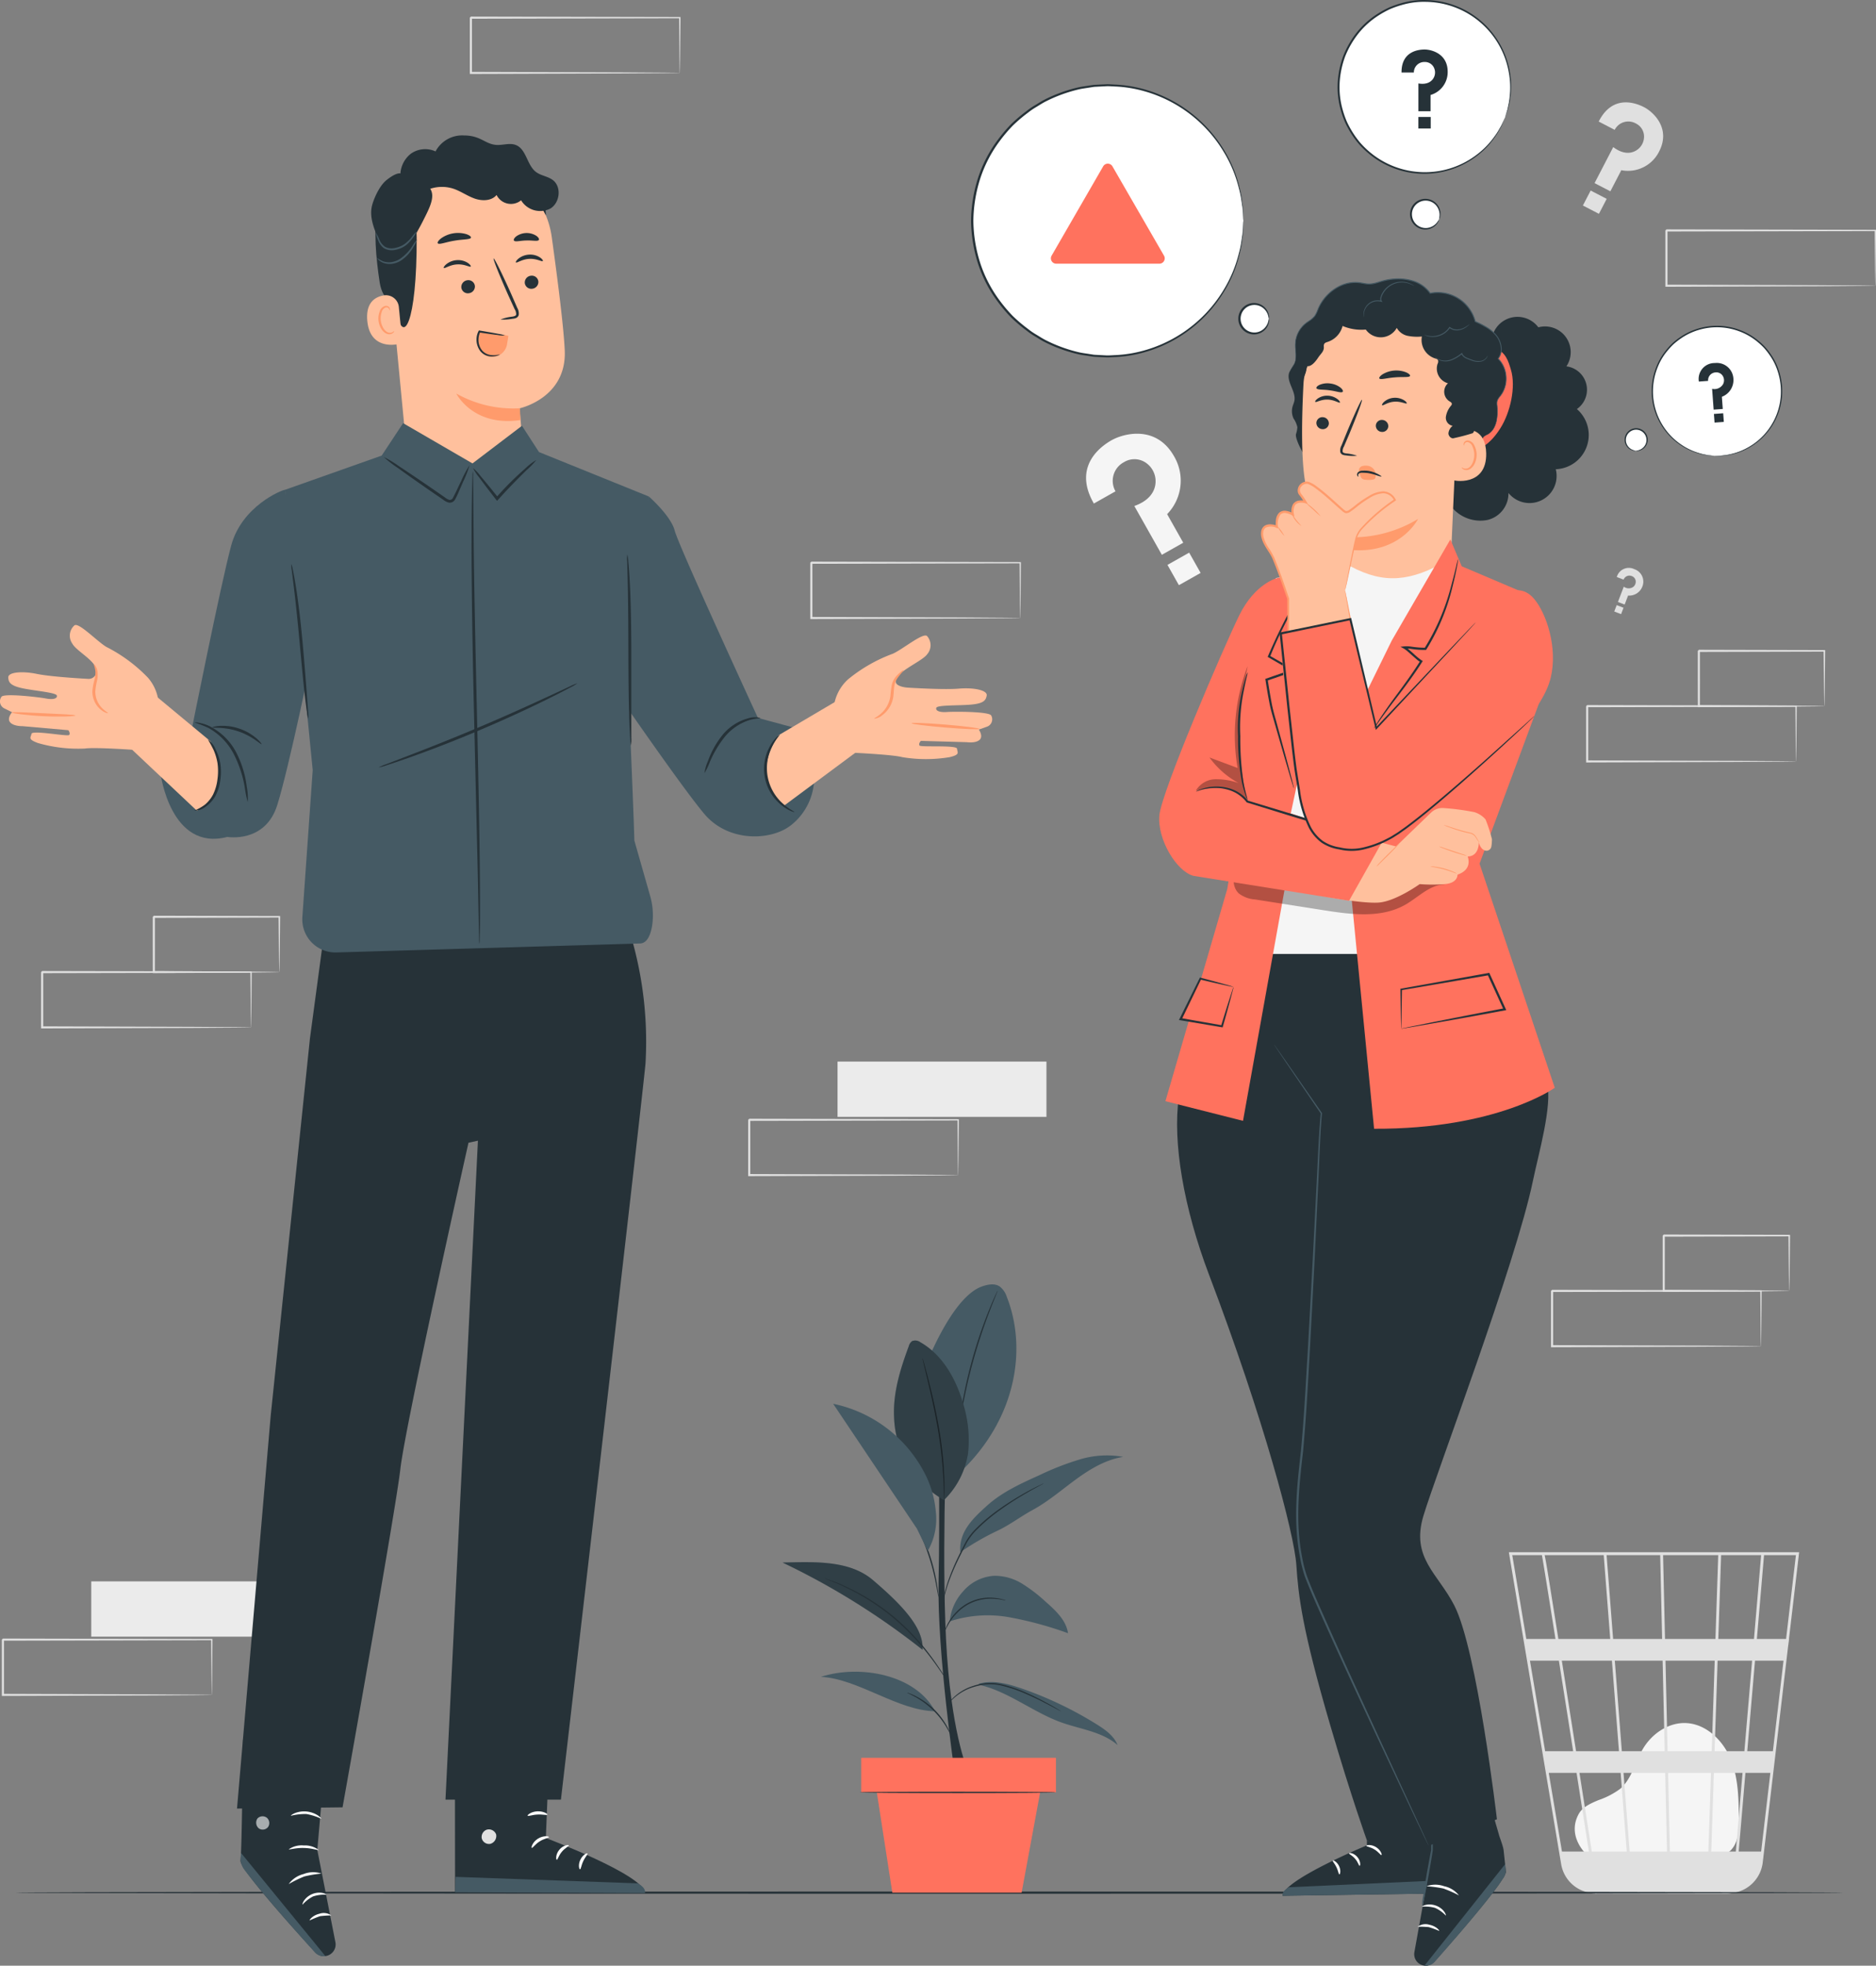 <svg id="Grupo_1000241" data-name="Grupo 1000241" xmlns="http://www.w3.org/2000/svg" xmlns:xlink="http://www.w3.org/1999/xlink" width="436.914" height="457.642" viewBox="0 0 436.914 457.642">
  <rect x="0" y="0" width="436.914" height="457.642" fill="#808080" stroke="none"/>
  <defs>
    <clipPath id="clip-path">
      <rect id="Rectángulo_345564" data-name="Rectángulo 345564" width="436.914" height="457.642" fill="none"/>
    </clipPath>
    <clipPath id="clip-path-3">
      <rect id="Rectángulo_345555" data-name="Rectángulo 345555" width="17.452" height="37.169" transform="translate(208.196 312.067)" fill="none"/>
    </clipPath>
    <clipPath id="clip-path-4">
      <rect id="Rectángulo_345556" data-name="Rectángulo 345556" width="32.618" height="20.412" transform="translate(182.257 363.691)" fill="none"/>
    </clipPath>
    <clipPath id="clip-path-5">
      <rect id="Rectángulo_345560" data-name="Rectángulo 345560" width="12.046" height="31.53" transform="translate(278.524 155.084)" fill="none"/>
    </clipPath>
    <clipPath id="clip-path-6">
      <rect id="Rectángulo_345561" data-name="Rectángulo 345561" width="49.372" height="11.776" transform="translate(287.286 201.078)" fill="none"/>
    </clipPath>
    <clipPath id="clip-path-7">
      <rect id="Rectángulo_345562" data-name="Rectángulo 345562" width="3.062" height="3.104" transform="translate(59.653 422.856)" fill="none"/>
    </clipPath>
  </defs>
  <g id="Grupo_1000240" data-name="Grupo 1000240" clip-path="url(#clip-path)">
    <g id="Grupo_1000239" data-name="Grupo 1000239">
      <g id="Grupo_1000238" data-name="Grupo 1000238" clip-path="url(#clip-path)">
        <path id="Trazado_705502" data-name="Trazado 705502" d="M254.759,117.228l5.039-2.843a4.917,4.917,0,0,1,1.968-6.787,4.68,4.68,0,0,1,5.417.375,5.188,5.188,0,0,1,1.944,4.284c-.06,1.891-1.211,4.229-4.945,5.546l6.41,11.363,4.983-2.811L271.82,119.7a11.172,11.172,0,0,0,1.626-13.45c-4.157-7.37-11.731-5.353-14.56-3.758-2.163,1.22-9.237,5.9-4.127,14.737" fill="#f5f5f5"/>
        <rect id="Rectángulo_345550" data-name="Rectángulo 345550" width="5.806" height="5.423" transform="translate(271.898 131.515) rotate(-29.431)" fill="#f5f5f5"/>
        <path id="Trazado_705503" data-name="Trazado 705503" d="M376.546,134.339l1.585.607a1.441,1.441,0,0,1,1.9-.825,1.376,1.376,0,0,1,.929,1.295,1.523,1.523,0,0,1-.605,1.24,1.842,1.842,0,0,1-2.178-.08l-1.369,3.573,1.567.6.8-2.093a3.277,3.277,0,0,0,3.343-2.148,3.049,3.049,0,0,0-1.873-3.992,2.911,2.911,0,0,0-4.1,1.823" fill="#e0e0e0"/>
        <rect id="Rectángulo_345551" data-name="Rectángulo 345551" width="1.591" height="1.703" transform="translate(375.954 142.369) rotate(-69.043)" fill="#e0e0e0"/>
        <path id="Trazado_705504" data-name="Trazado 705504" d="M372.334,28.3l3.721,1.93a3.564,3.564,0,0,1,4.9-1.5,3.393,3.393,0,0,1,1.919,3.435,3.754,3.754,0,0,1-1.829,2.876c-1.171.714-3.045.942-5.324-.8l-4.352,8.391,3.68,1.909,2.55-4.915a8.1,8.1,0,0,0,8.8-4.345c2.823-5.442-1.4-9.237-3.491-10.321-1.6-.828-7.24-3.265-10.575,3.337" fill="#e0e0e0"/>
        <rect id="Rectángulo_345552" data-name="Rectángulo 345552" width="3.929" height="4.207" transform="translate(368.65 47.846) rotate(-62.589)" fill="#e0e0e0"/>
        <path id="Trazado_705505" data-name="Trazado 705505" d="M369.846,432.07c-1.445-1.239-4.668-5.164-2.182-9.731.911-1.674,2.846-2.5,4.6-3.24a18.657,18.657,0,0,0,5.042-2.611c2.733-2.326,3.487-6.189,5.3-9.292,2.083-3.561,5.971-6.23,10.079-6.043,4.7.214,8.627,4.056,10.406,8.437s1.84,9.244,1.877,13.975c.02,2.616-.1,5.565-2.017,7.331-1.77,1.629-4.436,1.649-6.836,1.575l-25.707-.789" fill="#f5f5f5"/>
        <path id="Trazado_705506" data-name="Trazado 705506" d="M419.014,361.38H351.408l12.178,72.615a8.109,8.109,0,0,0,5.772,6.465c.078.025.158.042.237.065.2.051.395.119.6.155a8.3,8.3,0,0,0,1.375.158c0,.023.007.047.011.07l.329-.052h30.133a8.525,8.525,0,0,0,1.656-.165,8.141,8.141,0,0,0,6.839-7.1l5.871-50.034.265-1.989h-.032l2.325-19.814ZM406.26,407.7h-6.938l.7-21.075h8.038Zm2.474-21.075h6.642L412.9,407.7h-5.97Zm-19.821,44.437-.422-18.308h9.991l-.608,18.308Zm-10.8-18.308h9.708l.421,18.308h-8.706Zm.75,18.308h-8.139c-.774-4.943-1.78-11.367-2.87-18.308h9.586ZM377.719,407.7l-1.638-21.075h11.137L387.7,407.7Zm10.656,0-.486-21.075H399.35l-.7,21.075Zm-.6-26.129-.45-19.517h12.843l-.648,19.517Zm-.671,0H375.688l-1.516-19.517h12.48Zm-12.086,0H362.94c-.427-2.7-.833-5.247-1.2-7.543-1.26-7.89-1.734-10.857-2-11.974H373.5Zm.392,5.054,1.638,21.075H367.06c-.336-2.139-.676-4.3-1.017-6.467-.782-4.974-1.566-9.948-2.3-14.608ZM366.381,407.7h-6.524l-3.535-21.075h6.738c1.03,6.513,2.172,13.762,3.321,21.075m.793,5.054c.995,6.335,1.973,12.582,2.869,18.308h-6.268L360.7,412.754Zm31.372,18.308.608-18.308h6.674l-1.564,18.308Zm1.644-49.491.648-19.517h9.322l-1.668,19.517Zm-41.085-19.517c.268,1.411,1.5,9.091,3.155,19.517h-6.786L352.2,362.054Zm51.057,69.008h-5.225l1.564-18.308h5.809Zm5.807-49.491h-6.8l1.667-19.517h7.426Z" fill="#e0e0e0"/>
        <rect id="Rectángulo_345553" data-name="Rectángulo 345553" width="48.653" height="12.871" transform="translate(195.06 247.149)" fill="#ebebeb"/>
        <path id="Trazado_705507" data-name="Trazado 705507" d="M223.14,273.577a1.555,1.555,0,0,1-.015-.234c0-.172-.009-.389-.016-.66q-.013-.909-.036-2.533c-.02-2.222-.048-5.416-.084-9.444l.151.151-48.65.1c.11-.111-.25.247.245-.248V264q0,1.637,0,3.248,0,3.222,0,6.331l-.243-.243,34.672.111,10.234.069,2.767.032.724.015a1.739,1.739,0,0,1,.256.016,1.192,1.192,0,0,1-.225.016l-.694.015-2.715.032-10.178.069-34.841.11h-.242v-.243q0-3.105,0-6.331,0-1.611,0-3.248,0-.817,0-1.642v-1.65c.5-.5.14-.137.251-.248l48.65.1h.152v.151c-.036,4.066-.064,7.29-.084,9.534q-.022,1.6-.036,2.5c-.007.26-.012.468-.016.633a.952.952,0,0,1-.015.2" fill="#e0e0e0"/>
        <rect id="Rectángulo_345554" data-name="Rectángulo 345554" width="48.653" height="12.871" transform="translate(21.247 368.165)" fill="#ebebeb"/>
        <path id="Trazado_705508" data-name="Trazado 705508" d="M49.327,394.593a1.554,1.554,0,0,1-.015-.234c0-.172-.009-.389-.016-.66q-.014-.909-.036-2.533c-.02-2.222-.048-5.416-.084-9.444l.151.151-48.65.1c.11-.111-.25.247.245-.248v3.292q0,1.637,0,3.248,0,3.222,0,6.331l-.243-.243,34.672.111,10.234.069,2.767.032.724.015a1.744,1.744,0,0,1,.256.016,1.193,1.193,0,0,1-.225.016l-.694.015-2.715.032-10.178.069-34.841.11H.432v-.243q0-3.1,0-6.331,0-1.611,0-3.248,0-.818,0-1.642v-1.65c.5-.5.14-.137.251-.248l48.65.1h.152v.151c-.036,4.066-.064,7.29-.084,9.534q-.022,1.6-.036,2.5c-.007.26-.012.468-.016.633a.952.952,0,0,1-.015.2" fill="#e0e0e0"/>
        <path id="Trazado_705509" data-name="Trazado 705509" d="M410.115,313.408a1.556,1.556,0,0,1-.015-.234c0-.172-.009-.389-.016-.66q-.014-.909-.036-2.533c-.02-2.222-.048-5.416-.084-9.444l.151.151-48.65.1c.11-.11-.25.247.245-.248v3.292q0,1.637,0,3.248,0,3.222,0,6.331l-.243-.242,34.672.11,10.234.069,2.767.032.724.015a1.94,1.94,0,0,1,.256.016,1.193,1.193,0,0,1-.225.016l-.694.015-2.715.032-10.178.069-34.841.111h-.242v-.243q0-3.1,0-6.331,0-1.611,0-3.248,0-.818,0-1.642v-1.65c.5-.5.14-.137.251-.248l48.65.1h.152v.15c-.036,4.066-.064,7.291-.084,9.534q-.023,1.6-.036,2.5c-.007.26-.012.468-.016.634a.945.945,0,0,1-.015.2" fill="#e0e0e0"/>
        <path id="Trazado_705510" data-name="Trazado 705510" d="M416.712,300.537a1.489,1.489,0,0,1-.019-.245c-.005-.185-.011-.409-.019-.681q-.017-.951-.044-2.582c-.023-2.257-.056-5.444-.1-9.362l.178.177-29.23.071c-.223.22.3-.3.246-.248v3.353q0,1.659,0,3.276c0,2.153-.006,4.241-.009,6.241l-.236-.236,20.911.112,6.091.066,1.643.029a5,5,0,0,1,.587.029,3.115,3.115,0,0,1-.531.029l-1.593.03-6.038.065c-5.246.028-12.567.068-21.07.112l-.236,0v-.238c0-2-.006-4.088-.009-6.241q0-1.615,0-3.276c0-.553,0-1.11,0-1.668v-1.685c-.055.054.47-.47.25-.248l29.23.069h.18l0,.179c-.04,3.965-.073,7.188-.1,9.472q-.027,1.6-.044,2.539a7.565,7.565,0,0,1-.038.859" fill="#e0e0e0"/>
        <path id="Trazado_705511" data-name="Trazado 705511" d="M418.294,177.267a1.554,1.554,0,0,1-.015-.234c0-.172-.009-.389-.016-.66q-.014-.909-.036-2.533c-.02-2.222-.048-5.416-.084-9.444l.151.151-48.65.1c.11-.11-.25.247.245-.248v3.292q0,1.637,0,3.248,0,3.222,0,6.331l-.243-.242,34.672.11,10.234.069,2.767.032.724.015a1.931,1.931,0,0,1,.256.016,1.194,1.194,0,0,1-.225.016l-.694.015-2.715.032-10.178.069-34.841.11H369.4v-.243q0-3.1,0-6.331,0-1.611,0-3.248V164.4c.5-.5.14-.137.251-.248l48.65.1h.152v.151c-.036,4.066-.064,7.291-.083,9.534q-.024,1.6-.037,2.5c-.007.26-.012.468-.016.634a.947.947,0,0,1-.015.2" fill="#e0e0e0"/>
        <path id="Trazado_705512" data-name="Trazado 705512" d="M424.891,164.4a1.508,1.508,0,0,1-.019-.245c-.005-.185-.011-.409-.019-.682q-.016-.949-.044-2.581c-.023-2.256-.056-5.444-.1-9.363l.178.178-29.23.07c-.223.221.3-.3.246-.247v3.353q0,1.659,0,3.276c0,2.153-.005,4.241-.008,6.241l-.236-.236,20.911.112,6.091.065,1.643.03a4.994,4.994,0,0,1,.587.029,3.425,3.425,0,0,1-.531.029l-1.593.03-6.038.065-21.07.112h-.236V164.4c0-2-.006-4.088-.009-6.241q0-1.615,0-3.276,0-.829,0-1.669v-1.684c-.055.053.47-.47.25-.249l29.23.07h.18l0,.178c-.04,3.965-.073,7.189-.1,9.472q-.027,1.6-.044,2.54a7.569,7.569,0,0,1-.038.859" fill="#e0e0e0"/>
        <path id="Trazado_705513" data-name="Trazado 705513" d="M58.464,239.186a1.555,1.555,0,0,1-.015-.234c0-.172-.009-.389-.016-.66q-.013-.909-.036-2.533c-.02-2.222-.048-5.416-.084-9.444l.151.151-48.65.1c.11-.111-.25.247.245-.248v3.292q0,1.637,0,3.248,0,3.222,0,6.331l-.243-.243,34.672.111,10.234.069,2.767.032.724.015a1.737,1.737,0,0,1,.256.016,1.2,1.2,0,0,1-.225.016l-.694.015-2.715.032-10.178.069-34.841.11H9.569v-.243q0-3.105,0-6.331,0-1.611,0-3.248v-3.292c.5-.5.14-.137.251-.248l48.65.1h.152v.15c-.036,4.066-.064,7.291-.083,9.534q-.024,1.6-.037,2.5c-.007.26-.012.468-.016.634a.947.947,0,0,1-.015.2" fill="#e0e0e0"/>
        <path id="Trazado_705514" data-name="Trazado 705514" d="M65.06,226.315a1.506,1.506,0,0,1-.019-.245c0-.185-.011-.409-.019-.682q-.017-.949-.044-2.581c-.023-2.257-.056-5.444-.1-9.363l.178.178-29.23.07c-.223.221.3-.3.246-.247V216.8q0,1.659,0,3.276c0,2.153,0,4.241-.008,6.241l-.236-.236,20.911.112,6.091.065,1.643.03a4.971,4.971,0,0,1,.587.029,3.427,3.427,0,0,1-.531.029l-1.593.03-6.038.065-21.07.112h-.236v-.237c0-2-.006-4.088-.009-6.241q0-1.616,0-3.276v-3.353c-.055.053.47-.47.25-.249l29.23.07h.18l0,.178c-.04,3.965-.073,7.189-.1,9.472q-.028,1.6-.044,2.54a7.583,7.583,0,0,1-.038.859" fill="#e0e0e0"/>
        <path id="Trazado_705515" data-name="Trazado 705515" d="M237.6,143.876a1.553,1.553,0,0,1-.015-.234c0-.172-.009-.389-.016-.66q-.014-.909-.036-2.533c-.02-2.222-.048-5.416-.084-9.444l.151.151-48.65.1c.11-.11-.25.247.245-.248V134.3q0,1.637,0,3.248,0,3.222,0,6.331l-.243-.242,34.672.11,10.234.069,2.767.032.724.015a1.929,1.929,0,0,1,.256.016,1.2,1.2,0,0,1-.225.016l-.694.015-2.715.032-10.178.069-34.841.111h-.242v-.243q0-3.105,0-6.331,0-1.611,0-3.248v-3.292c.5-.5.14-.137.251-.248l48.65.1h.152v.15c-.036,4.066-.064,7.291-.083,9.534q-.024,1.6-.037,2.5c-.007.26-.012.468-.016.634a.948.948,0,0,1-.015.2" fill="#e0e0e0"/>
        <path id="Trazado_705516" data-name="Trazado 705516" d="M158.315,16.98a1.553,1.553,0,0,1-.015-.234c0-.172-.009-.389-.016-.66q-.014-.909-.036-2.533c-.02-2.222-.048-5.416-.084-9.444l.151.151-48.65.1c.11-.11-.25.247.245-.248V7.4q0,1.636,0,3.248,0,3.222,0,6.331l-.243-.242,34.672.11,10.234.069,2.767.032.724.015a1.931,1.931,0,0,1,.256.016,1.194,1.194,0,0,1-.225.016l-.694.015-2.715.032-10.178.069-34.841.111h-.242V16.98q0-3.1,0-6.331,0-1.611,0-3.248V4.109c.5-.5.14-.137.251-.248l48.65.1h.152v.15c-.036,4.066-.064,7.291-.083,9.534q-.024,1.6-.037,2.5c-.007.26-.012.468-.016.634a.946.946,0,0,1-.015.2" fill="#e0e0e0"/>
        <path id="Trazado_705517" data-name="Trazado 705517" d="M436.762,66.519a1.461,1.461,0,0,1-.016-.234c0-.172-.009-.389-.016-.66q-.014-.909-.036-2.533c-.02-2.222-.048-5.416-.083-9.444l.151.151-48.651.1c.11-.11-.25.247.246-.248V56.94q0,1.636,0,3.248,0,3.222,0,6.331l-.244-.242,34.672.11,10.234.069,2.767.032.724.015a1.96,1.96,0,0,1,.257.016,1.228,1.228,0,0,1-.226.016l-.694.015-2.714.032-10.179.069-34.841.11h-.242v-.243q0-3.1,0-6.331,0-1.611,0-3.248V53.648c.5-.5.139-.137.25-.248l48.651.1h.151v.151c-.036,4.066-.064,7.291-.083,9.534q-.024,1.6-.037,2.5c-.007.26-.012.468-.016.634a1.124,1.124,0,0,1-.014.2" fill="#e0e0e0"/>
        <path id="Trazado_705518" data-name="Trazado 705518" d="M429.254,440.632c0,.144-95.288.26-212.8.26-117.557,0-212.825-.116-212.825-.26s95.268-.26,212.825-.26c117.517,0,212.8.116,212.8.26" fill="#263238"/>
        <path id="Trazado_705519" data-name="Trazado 705519" d="M222.333,412.717s-4.084-28.079-3.744-44.417-.02-34.717-.02-34.717h1.882s-1.275,32.428.112,51.987c1.387,19.542,5.039,27.147,5.039,27.147Z" fill="#263238"/>
        <path id="Trazado_705520" data-name="Trazado 705520" d="M234.5,301.989a4.973,4.973,0,0,0-1.716-2.511c-1.194-.756-2.759-.442-4.092.03-5.686,2.011-10.727,12.613-13.026,18.19l7.55,25.438c13.627-12.642,15.986-29.226,11.284-41.147" fill="#455a64"/>
        <path id="Trazado_705521" data-name="Trazado 705521" d="M232.343,300.508a1.446,1.446,0,0,1-.11.332l-.369.927c-.331.8-.8,1.964-1.35,3.409-1.113,2.889-2.529,6.928-3.8,11.477s-2.129,8.744-2.665,11.793c-.269,1.524-.472,2.761-.6,3.617-.066.4-.119.726-.162.985a1.433,1.433,0,0,1-.077.34,1.528,1.528,0,0,1,.015-.348c.027-.261.062-.59.1-.993.093-.863.262-2.106.5-3.638a108.108,108.108,0,0,1,6.472-23.313c.582-1.438,1.078-2.591,1.444-3.377l.423-.9a1.463,1.463,0,0,1,.167-.307" fill="#263238"/>
        <path id="Trazado_705522" data-name="Trazado 705522" d="M219.86,349.236a23.034,23.034,0,0,1-11.636-19.342c-.272-5.645,1.462-11.184,3.427-16.483a2.125,2.125,0,0,1,.8-1.2,2.027,2.027,0,0,1,1.929.3c5.142,2.928,8.257,8.511,9.915,14.191a28.646,28.646,0,0,1,1.164,11.669,19.388,19.388,0,0,1-5.6,10.861" fill="#455a64"/>
        <path id="Trazado_705523" data-name="Trazado 705523" d="M219.86,349.236a1.408,1.408,0,0,1-.028-.341c-.005-.258-.011-.581-.018-.977,0-.847-.037-2.073-.106-3.586a98.259,98.259,0,0,0-1.314-11.751c-.785-4.557-1.738-8.636-2.44-11.585-.346-1.443-.629-2.626-.837-3.492-.088-.386-.161-.7-.218-.953a1.319,1.319,0,0,1-.055-.337,1.432,1.432,0,0,1,.116.321c.072.248.163.558.274.938.233.816.554,2,.934,3.469.757,2.938,1.745,7.017,2.533,11.587a85.891,85.891,0,0,1,1.226,11.8c.042,1.518.042,2.747.008,3.6-.016.4-.03.719-.04.977a1.431,1.431,0,0,1-.035.34" fill="#263238"/>
        <g id="Grupo_1000225" data-name="Grupo 1000225" opacity="0.3">
          <g id="Grupo_1000224" data-name="Grupo 1000224">
            <g id="Grupo_1000223" data-name="Grupo 1000223" clip-path="url(#clip-path-3)">
              <path id="Trazado_705524" data-name="Trazado 705524" d="M219.86,349.236a23.034,23.034,0,0,1-11.636-19.342c-.272-5.645,1.462-11.184,3.427-16.483a2.125,2.125,0,0,1,.8-1.2,2.027,2.027,0,0,1,1.929.3c5.142,2.928,8.257,8.511,9.915,14.191a28.646,28.646,0,0,1,1.164,11.669,19.388,19.388,0,0,1-5.6,10.861"/>
            </g>
          </g>
        </g>
        <path id="Trazado_705525" data-name="Trazado 705525" d="M227.844,392.2c6.965,1.53,12.7,6.443,19.418,8.831,4.446,1.58,9.473,2.14,13.022,5.248-.851-2.15-2.87-3.582-4.832-4.808a86.64,86.64,0,0,0-17.6-8.4c-3.161-1.091-6.591-2-9.812-1.105" fill="#455a64"/>
        <path id="Trazado_705526" data-name="Trazado 705526" d="M217.774,398.4c-8.722-.141-17.906-7.567-26.588-8.01,9.086-2.933,22.1-.537,26.588,8.01" fill="#455a64"/>
        <path id="Trazado_705527" data-name="Trazado 705527" d="M221.182,377.481a28.4,28.4,0,0,1,13.944-.949,84.8,84.8,0,0,1,13.613,3.7c-.447-3.026-2.9-5.3-5.2-7.316a36.3,36.3,0,0,0-5.466-4.2,12.19,12.19,0,0,0-6.555-1.849,10.366,10.366,0,0,0-7.236,3.647,12.017,12.017,0,0,0-3.1,6.969" fill="#455a64"/>
        <path id="Trazado_705528" data-name="Trazado 705528" d="M203.281,367.851c-5.491-4.688-13.807-4.229-21.024-4.067A171.325,171.325,0,0,1,214.863,384.1c.293-5.1-4.646-10.331-11.582-16.252" fill="#455a64"/>
        <g id="Grupo_1000228" data-name="Grupo 1000228" opacity="0.3">
          <g id="Grupo_1000227" data-name="Grupo 1000227">
            <g id="Grupo_1000226" data-name="Grupo 1000226" clip-path="url(#clip-path-4)">
              <path id="Trazado_705529" data-name="Trazado 705529" d="M203.281,367.851c-5.491-4.688-13.807-4.229-21.024-4.067A171.325,171.325,0,0,1,214.863,384.1c.293-5.1-4.646-10.331-11.582-16.252"/>
            </g>
          </g>
        </g>
        <path id="Trazado_705530" data-name="Trazado 705530" d="M223.652,361.38a61.069,61.069,0,0,1,8.444-4.908c2.89-1.313,5.586-3.4,8.377-4.916,3.618-1.96,6.754-4.684,10.076-7.113s6.971-4.623,11.036-5.266a21.709,21.709,0,0,0-10.043.58,64.885,64.885,0,0,0-9.453,3.678c-4.284,1.929-8.64,3.906-12.142,7.039s-6.666,6.223-6.3,10.906" fill="#455a64"/>
        <path id="Trazado_705531" data-name="Trazado 705531" d="M247.1,398.4a1.129,1.129,0,0,1-.276-.119l-.761-.395c-.657-.349-1.6-.867-2.788-1.464-.587-.31-1.239-.634-1.946-.966s-1.459-.69-2.265-1.038a33.177,33.177,0,0,0-5.37-1.872,11.542,11.542,0,0,0-5.6-.141,16,16,0,0,0-2.371.708,12.248,12.248,0,0,0-4.318,2.969c-.5.541-.751.873-.774.856a1.174,1.174,0,0,1,.157-.257,8.085,8.085,0,0,1,.527-.68,11.273,11.273,0,0,1,2.375-2.09,11.8,11.8,0,0,1,1.935-1.036,15.782,15.782,0,0,1,2.4-.749,11.642,11.642,0,0,1,5.732.117,31.879,31.879,0,0,1,5.414,1.912c.807.357,1.566.71,2.263,1.069.7.343,1.353.68,1.935,1,1.178.624,2.106,1.172,2.745,1.554l.733.445a1.113,1.113,0,0,1,.245.174" fill="#263238"/>
        <path id="Trazado_705532" data-name="Trazado 705532" d="M211.268,394.082a1.97,1.97,0,0,1,.546.16,12.057,12.057,0,0,1,1.421.618,17.256,17.256,0,0,1,7.288,7,12.3,12.3,0,0,1,.674,1.4,1.965,1.965,0,0,1,.181.54c-.05.022-.375-.717-1.046-1.825a19.311,19.311,0,0,0-7.2-6.917c-1.134-.625-1.885-.921-1.865-.972" fill="#263238"/>
        <path id="Trazado_705533" data-name="Trazado 705533" d="M191.97,367.413a1.823,1.823,0,0,1,.372.11l1.046.372,1.651.609c.643.239,1.342.592,2.132.94a50.389,50.389,0,0,1,11.355,7.235,55.5,55.5,0,0,1,5.3,5.214,58.645,58.645,0,0,1,3.758,4.762c1,1.411,1.751,2.586,2.268,3.4l.6.935a1.964,1.964,0,0,1,.194.337,1.768,1.768,0,0,1-.245-.3c-.153-.2-.374-.507-.646-.9-.549-.793-1.331-1.948-2.347-3.337s-2.29-2.995-3.794-4.7a58.009,58.009,0,0,0-5.282-5.168,53.155,53.155,0,0,0-11.248-7.273c-.781-.359-1.47-.725-2.1-.978l-1.627-.656-1.024-.427a1.818,1.818,0,0,1-.351-.169" fill="#263238"/>
        <path id="Trazado_705534" data-name="Trazado 705534" d="M234.27,372.578a3.007,3.007,0,0,1-.7-.09l-.8-.147c-.311-.061-.675-.062-1.071-.1a10.97,10.97,0,0,0-6,1.182,10.824,10.824,0,0,0-2.727,2.025,12.322,12.322,0,0,0-1.754,2.168,18.135,18.135,0,0,0-1.2,2.288,2.538,2.538,0,0,1,.178-.68,9.721,9.721,0,0,1,.834-1.725,11.63,11.63,0,0,1,1.737-2.253,10.61,10.61,0,0,1,8.945-3.224c.4.055.769.073,1.081.15l.8.2a3.067,3.067,0,0,1,.67.208" fill="#263238"/>
        <path id="Trazado_705535" data-name="Trazado 705535" d="M243.036,345.384a1.793,1.793,0,0,1-.33.2l-.973.529c-.846.456-2.064,1.129-3.543,2s-3.208,1.968-5.053,3.288a42.276,42.276,0,0,0-5.642,4.726,14.344,14.344,0,0,0-2.307,2.988c-.571,1.1-1.118,2.157-1.62,3.175a57.511,57.511,0,0,0-2.423,5.517,33.567,33.567,0,0,0-1.179,3.884c-.223.934-.3,1.46-.334,1.455a1.737,1.737,0,0,1,.034-.385c.032-.252.085-.623.182-1.1a28.752,28.752,0,0,1,1.09-3.933,53.018,53.018,0,0,1,2.373-5.569c.5-1.025,1.038-2.09,1.606-3.19a14.441,14.441,0,0,1,2.355-3.063,40.805,40.805,0,0,1,5.7-4.744c1.863-1.313,3.617-2.382,5.108-3.244s2.734-1.494,3.6-1.918l1-.477a1.745,1.745,0,0,1,.358-.147" fill="#263238"/>
        <path id="Trazado_705536" data-name="Trazado 705536" d="M218.578,371.793a3.533,3.533,0,0,1-.173-.735c-.1-.538-.23-1.213-.381-2.015a51.592,51.592,0,0,0-4.141-12.82c-.338-.744-.623-1.369-.85-1.868a3.559,3.559,0,0,1-.28-.7,3.538,3.538,0,0,1,.388.648c.232.426.557,1.048.941,1.827A43.044,43.044,0,0,1,218.24,369c.137.857.235,1.553.285,2.036a3.563,3.563,0,0,1,.053.753" fill="#263238"/>
        <path id="Trazado_705537" data-name="Trazado 705537" d="M217.947,351.949a23.674,23.674,0,0,0-2.836-9.417,31.085,31.085,0,0,0-21.07-15.711l19.506,29.072,2.519,5.189a14.909,14.909,0,0,0,1.881-9.133" fill="#455a64"/>
        <rect id="Rectángulo_345557" data-name="Rectángulo 345557" width="45.357" height="8.039" transform="translate(200.57 409.244)" fill="#ff725e"/>
        <path id="Trazado_705538" data-name="Trazado 705538" d="M203.958,415.688l3.862,24.944h30.111l4.609-24.944Z" fill="#ff725e"/>
        <path id="Trazado_705539" data-name="Trazado 705539" d="M245.9,417.293c0,.088-10.231.16-22.848.16s-22.851-.072-22.851-.16,10.229-.159,22.851-.159,22.848.071,22.848.159" fill="#263238"/>
        <path id="Trazado_705540" data-name="Trazado 705540" d="M289.586,51.408A31.582,31.582,0,1,1,258,19.826a31.582,31.582,0,0,1,31.582,31.582" fill="#fff"/>
        <path id="Trazado_705541" data-name="Trazado 705541" d="M289.586,51.408s-.027-.173-.053-.511c-.024-.359-.058-.857-.1-1.5q-.03-.5-.068-1.1c-.044-.4-.131-.841-.2-1.318a23.009,23.009,0,0,0-.661-3.255,30.134,30.134,0,0,0-3.5-8.367,31.547,31.547,0,0,0-21.2-14.757,29.251,29.251,0,0,0-3.966-.457c-.676-.023-1.358-.089-2.044-.078l-2.075.108c-.348.024-.7.022-1.047.068l-1.046.161c-.7.116-1.407.2-2.109.344a34.261,34.261,0,0,0-8.265,3.025c-.662.359-1.3.777-1.951,1.166a15.963,15.963,0,0,0-1.891,1.3,35.3,35.3,0,0,0-3.554,3.021,35.577,35.577,0,0,0-3.069,3.632,30.345,30.345,0,0,0-4.478,8.63,33.468,33.468,0,0,0-1.616,9.882,33.488,33.488,0,0,0,1.614,9.886,30.362,30.362,0,0,0,4.478,8.633,35.6,35.6,0,0,0,3.07,3.633,35.068,35.068,0,0,0,3.554,3.022,15.973,15.973,0,0,0,1.891,1.3c.655.389,1.289.807,1.951,1.166a32.736,32.736,0,0,0,4.088,1.8,33.08,33.08,0,0,0,4.179,1.228c.7.145,1.411.227,2.109.343l1.046.161c.348.046.7.044,1.047.068l2.075.108c.687.011,1.368-.055,2.044-.078a29.233,29.233,0,0,0,3.966-.457A31.546,31.546,0,0,0,285,67.46a30.128,30.128,0,0,0,3.5-8.367,22.981,22.981,0,0,0,.661-3.255c.072-.476.159-.914.2-1.318q.037-.606.068-1.1c.043-.642.077-1.139.1-1.5.026-.338.053-.511.053-.511s.009.173,0,.512c-.012.36-.029.86-.05,1.5q-.02.5-.044,1.109c-.035.406-.114.847-.178,1.327a22.574,22.574,0,0,1-.618,3.283,29.946,29.946,0,0,1-3.449,8.466,31.755,31.755,0,0,1-21.374,15.033,29.376,29.376,0,0,1-4.02.478c-.685.026-1.377.094-2.073.085l-2.105-.1c-.353-.024-.71-.021-1.063-.067l-1.061-.16c-.709-.115-1.429-.2-2.142-.343a33.674,33.674,0,0,1-4.246-1.236,33.069,33.069,0,0,1-4.155-1.818c-.672-.363-1.318-.786-1.984-1.18a16.352,16.352,0,0,1-1.923-1.321,35.811,35.811,0,0,1-3.615-3.065,35.925,35.925,0,0,1-3.124-3.688,30.783,30.783,0,0,1-4.558-8.771,33.962,33.962,0,0,1-1.644-10.05,33.9,33.9,0,0,1,1.646-10.046,30.8,30.8,0,0,1,4.558-8.768,35.794,35.794,0,0,1,3.124-3.686,35.671,35.671,0,0,1,3.614-3.065,16.344,16.344,0,0,1,1.923-1.32c.666-.394,1.311-.817,1.984-1.181a33.133,33.133,0,0,1,4.154-1.817,33.626,33.626,0,0,1,4.246-1.236c.712-.146,1.432-.228,2.141-.343l1.061-.16c.353-.046.71-.043,1.063-.067l2.1-.1c.7-.009,1.387.059,2.073.085a29.537,29.537,0,0,1,4.019.477,31.761,31.761,0,0,1,21.375,15.033,29.906,29.906,0,0,1,3.449,8.466,22.429,22.429,0,0,1,.618,3.284c.065.479.144.92.179,1.327q.024.609.044,1.109c.021.644.038,1.144.05,1.5.008.339,0,.512,0,.512" fill="#263238"/>
        <path id="Trazado_705542" data-name="Trazado 705542" d="M295.521,74.2a3.435,3.435,0,1,1-3.436-3.435,3.436,3.436,0,0,1,3.436,3.435" fill="#fff"/>
        <path id="Trazado_705543" data-name="Trazado 705543" d="M295.521,74.2c-.047,0-.052-.306-.207-.814a3.428,3.428,0,0,0-1.262-1.77A3.262,3.262,0,0,0,291,71.2a3.212,3.212,0,1,0,3.055,5.583,3.426,3.426,0,0,0,1.262-1.769c.155-.508.16-.815.207-.814a1.64,1.64,0,0,1-.009.863,3.429,3.429,0,0,1-1.237,2.013,3.6,3.6,0,0,1-3.44.575,3.658,3.658,0,0,1,0-6.9,3.6,3.6,0,0,1,3.44.575,3.426,3.426,0,0,1,1.237,2.013,1.64,1.64,0,0,1,.009.863" fill="#263238"/>
        <path id="Trazado_705544" data-name="Trazado 705544" d="M258,61.392H245.992a1.245,1.245,0,0,1-1.078-1.867l6.006-10.4,6.006-10.4a1.245,1.245,0,0,1,2.157,0l6.005,10.4,6.006,10.4a1.245,1.245,0,0,1-1.078,1.867Z" fill="#ff725e"/>
        <path id="Trazado_705545" data-name="Trazado 705545" d="M351.029,25.877a20.05,20.05,0,1,1-10.575-23.71,20.055,20.055,0,0,1,10.575,23.71" fill="#fff"/>
        <path id="Trazado_705546" data-name="Trazado 705546" d="M350.507,27.419a1.843,1.843,0,0,1,.079-.317c.069-.227.159-.529.275-.913q.093-.3.207-.669c.065-.25.112-.529.176-.828a14.505,14.505,0,0,0,.342-2.079,19.137,19.137,0,0,0-.186-5.747A19.87,19.87,0,0,0,332.141.427a18.262,18.262,0,0,0-5.653.728,22.5,22.5,0,0,0-2.785.982,22.482,22.482,0,0,0-2.636,1.453,19.189,19.189,0,0,0-4.6,4.087,21.227,21.227,0,0,0-3.193,5.475,21.22,21.22,0,0,0-1.284,6.209,19.182,19.182,0,0,0,.691,6.116,22.257,22.257,0,0,0,.991,2.843,22.369,22.369,0,0,0,1.416,2.592,20.622,20.622,0,0,0,1.711,2.33,20.582,20.582,0,0,0,2.008,1.989,19.924,19.924,0,0,0,25.315.636,19.148,19.148,0,0,0,3.977-4.152,14.6,14.6,0,0,0,1.135-1.775c.151-.265.3-.5.421-.733l.294-.637.4-.862a1.772,1.772,0,0,1,.153-.289,1.749,1.749,0,0,1-.11.306l-.366.883q-.125.294-.275.649c-.113.234-.259.477-.406.748a14.136,14.136,0,0,1-1.108,1.81,18.977,18.977,0,0,1-3.965,4.248,20.185,20.185,0,0,1-16.114,4.08,20.267,20.267,0,0,1-9.626-4.6,20.877,20.877,0,0,1-2.056-2.025,21.119,21.119,0,0,1-1.754-2.376,22.644,22.644,0,0,1-1.451-2.646,22.761,22.761,0,0,1-1.019-2.9,19.642,19.642,0,0,1-.713-6.252,21.625,21.625,0,0,1,1.312-6.349,21.6,21.6,0,0,1,3.266-5.6A19.615,19.615,0,0,1,320.83,3.22a22.86,22.86,0,0,1,2.7-1.479,22.8,22.8,0,0,1,2.846-1,18.6,18.6,0,0,1,5.775-.729,20.256,20.256,0,0,1,10.235,3.009,20.19,20.19,0,0,1,9.264,13.8,18.979,18.979,0,0,1,.112,5.81,14.147,14.147,0,0,1-.385,2.088c-.072.3-.126.578-.2.827l-.229.667c-.134.379-.239.678-.318.9a1.676,1.676,0,0,1-.122.3" fill="#263238"/>
        <path id="Trazado_705547" data-name="Trazado 705547" d="M335.284,50.673a3.386,3.386,0,1,1-1.9-3.876,3.387,3.387,0,0,1,1.9,3.876" fill="#fff"/>
        <path id="Trazado_705548" data-name="Trazado 705548" d="M335.153,51.093c-.039-.013.068-.3.11-.82a3.381,3.381,0,0,0-.531-2.088,3.208,3.208,0,0,0-5.691.566,3.208,3.208,0,0,0,3.857,4.224,3.382,3.382,0,0,0,1.789-1.2c.319-.418.428-.7.466-.684a1.731,1.731,0,0,1-.323.784,3.373,3.373,0,0,1-1.843,1.4,3.528,3.528,0,0,1-3.344-.685,3.577,3.577,0,0,1,2.413-6.3A3.528,3.528,0,0,1,335,48.019a3.37,3.37,0,0,1,.434,2.275,1.717,1.717,0,0,1-.283.8" fill="#263238"/>
        <path id="Trazado_705549" data-name="Trazado 705549" d="M326.412,16.883h2.869a2.438,2.438,0,0,1,2.5-2.452,2.32,2.32,0,0,1,2.248,1.482,2.57,2.57,0,0,1-.2,2.323c-.487.8-1.553,1.532-3.487,1.191V25.9h2.837v-3.79a5.539,5.539,0,0,0,3.979-5.413c0-4.2-3.762-5.17-5.373-5.17-1.232,0-5.427.3-5.373,5.359" fill="#263238"/>
        <rect id="Rectángulo_345558" data-name="Rectángulo 345558" width="2.879" height="2.689" transform="translate(330.335 27.229)" fill="#263238"/>
        <path id="Trazado_705550" data-name="Trazado 705550" d="M400.5,106.135a15.064,15.064,0,1,1,14.323-13.24,15.066,15.066,0,0,1-14.323,13.24" fill="#fff"/>
        <path id="Trazado_705551" data-name="Trazado 705551" d="M399.275,106.135a1.35,1.35,0,0,1,.245-.02l.714-.025.528-.014c.192-.013.4-.048.63-.074a10.847,10.847,0,0,0,1.562-.258A14.338,14.338,0,0,0,407,104.227a14.931,14.931,0,0,0,7.056-17.668,13.75,13.75,0,0,0-1.881-3.847,16.846,16.846,0,0,0-1.369-1.745,17.09,17.09,0,0,0-1.67-1.526,14.435,14.435,0,0,0-4.017-2.288,14.776,14.776,0,0,0-9.394-.37,14.471,14.471,0,0,0-4.186,1.966,17,17,0,0,0-1.784,1.391,16.833,16.833,0,0,0-1.5,1.632,13.715,13.715,0,0,0-2.177,3.688,14.967,14.967,0,0,0,5.65,18.167,14.381,14.381,0,0,0,3.913,1.83,11.018,11.018,0,0,0,1.536.38c.225.044.432.094.624.123l.523.055.713.081a1.311,1.311,0,0,1,.242.039,1.3,1.3,0,0,1-.245-.005l-.717-.047-.528-.04c-.193-.023-.4-.069-.63-.108a10.656,10.656,0,0,1-1.555-.352,14.269,14.269,0,0,1-3.979-1.8A15.158,15.158,0,0,1,384.835,93.3a15.213,15.213,0,0,1,.952-7.959A14.007,14.007,0,0,1,388,81.571a13.934,13.934,0,0,1,3.353-3.1,14.718,14.718,0,0,1,4.278-2.014,15.073,15.073,0,0,1,9.6.378,14.742,14.742,0,0,1,4.105,2.344,13.952,13.952,0,0,1,3.1,3.347,13.979,13.979,0,0,1,1.91,3.934,15.2,15.2,0,0,1,.327,8.008,15.169,15.169,0,0,1-7.588,9.919,14.3,14.3,0,0,1-4.108,1.481,10.7,10.7,0,0,1-1.579.229c-.23.021-.442.05-.636.058l-.53,0-.718-.009a1.21,1.21,0,0,1-.243-.014" fill="#263238"/>
        <path id="Trazado_705552" data-name="Trazado 705552" d="M381.291,104.936a2.544,2.544,0,1,1,2.3-2.286,2.544,2.544,0,0,1-2.3,2.286" fill="#fff"/>
        <path id="Trazado_705553" data-name="Trazado 705553" d="M380.96,104.944c0-.031.227-.023.61-.119a2.542,2.542,0,0,0,1.357-.881,2.4,2.4,0,1,0-3.85-.151,2.537,2.537,0,0,0,1.284.984c.374.127.6.136.6.167a1.292,1.292,0,0,1-.636-.041,2.533,2.533,0,0,1-1.442-.973,2.655,2.655,0,0,1-.319-2.545,2.688,2.688,0,0,1,5.065.2,2.65,2.65,0,0,1-.517,2.511,2.531,2.531,0,0,1-1.514.858,1.287,1.287,0,0,1-.637-.009" fill="#263238"/>
        <path id="Trazado_705554" data-name="Trazado 705554" d="M395.662,88.833l2.15-.157a1.832,1.832,0,0,1,1.742-1.975,1.743,1.743,0,0,1,1.765.987,1.933,1.933,0,0,1-.025,1.752,2.34,2.34,0,0,1-2.548,1.084l.355,4.848,2.126-.156-.208-2.84A4.162,4.162,0,0,0,403.7,88.1a3.875,3.875,0,0,0-4.31-3.58,3.7,3.7,0,0,0-3.732,4.311" fill="#263238"/>
        <rect id="Rectángulo_345559" data-name="Rectángulo 345559" width="2.164" height="2.02" transform="translate(399.167 96.371) rotate(-4.188)" fill="#263238"/>
        <path id="Trazado_705555" data-name="Trazado 705555" d="M335,102.245a52.95,52.95,0,0,1,2.954-14.124,23.181,23.181,0,0,1,8.7-11.267l1.045.972a6.057,6.057,0,0,1,10.576-1.62,5.98,5.98,0,0,1,6.534,9.087,5.483,5.483,0,0,1,2.441,9.941,7.978,7.978,0,0,1-4.92,14.009,6.306,6.306,0,0,1-11.015,5.529,6.345,6.345,0,0,1-4.875,6.279,8.627,8.627,0,0,1-7.894-2.481,13.7,13.7,0,0,1-3.6-7.7,34.622,34.622,0,0,1,.052-8.624" fill="#263238"/>
        <path id="Trazado_705556" data-name="Trazado 705556" d="M347.927,80.969c2.794.9,3.366,3.167,3.946,5.053,1.25,4.058-.155,10.064-2.426,13.652s-4.762,5.411-8.965,6.018q-.2-9.663-.41-19.327Z" fill="#ff725e"/>
        <path id="Trazado_705557" data-name="Trazado 705557" d="M349.5,92.064a6.692,6.692,0,0,0-.594-8.56c1.223-1.537.784-3.908-.459-5.427a13.1,13.1,0,0,0-4.873-3.219,9.009,9.009,0,0,0-10.5-6.578c-2.33-3.426-7.3-3.962-11.273-2.8a10.627,10.627,0,0,1-2.954.644,17.209,17.209,0,0,1-2.2-.305c-4.047-.544-8.063,2.3-9.641,6.071a7.463,7.463,0,0,1-.859,1.752,10.1,10.1,0,0,1-2,1.6,6.458,6.458,0,0,0-2.475,4.779c-.066,1.57.434,3.238-.228,4.665a23.369,23.369,0,0,0-1.189,2.039c-.749,2.159,1.645,4.366,1.2,6.607-.09.457-.3.883-.423,1.332a3.985,3.985,0,0,0,.243,2.786,5.715,5.715,0,0,1,.877,2.006,6.412,6.412,0,0,1-.327,1.635c-.273,1.337,2.614,6.5,3.77,7.224l34.551.31a6.459,6.459,0,0,0,5-5.56,2.37,2.37,0,0,1,.322-1.271,2.789,2.789,0,0,1,.943-.612c2.225-1.194,2.494-4.249,2.259-6.763a3.061,3.061,0,0,1,.02-1.055,3.854,3.854,0,0,1,.815-1.295" fill="#263238"/>
        <path id="Trazado_705558" data-name="Trazado 705558" d="M339.606,92.114A18.5,18.5,0,0,0,329.8,75.983a22.848,22.848,0,0,0-8.829-2.132,13.992,13.992,0,0,0-8.149,1.709c-1.9.447-8.883,6.837-9.245,13.771-.4,7.7-.591,17.124.383,22.859,1.958,11.53,10.826,12.9,10.826,12.9,0-.018-.826,19.166-.826,19.166L331,158.229l6.636-22.186Z" fill="#ffc09d"/>
        <path id="Trazado_705559" data-name="Trazado 705559" d="M314.785,125.1a29.5,29.5,0,0,0,15.476-4.29s-4.031,8.185-15.6,7.228Z" fill="#ff9b6c"/>
        <path id="Trazado_705560" data-name="Trazado 705560" d="M337.863,103.08c-.007-.86.965-2.9,1.813-3.04,2.265-.378,6.355-.24,6.455,5.52.136,7.874-7.8,6.387-7.815,6.161-.014-.176-.428-5.671-.453-8.641" fill="#ffc09d"/>
        <path id="Trazado_705561" data-name="Trazado 705561" d="M340.438,108.807c.034-.026.139.094.372.2a1.374,1.374,0,0,0,1.026,0c.827-.319,1.5-1.652,1.518-3.072a4.525,4.525,0,0,0-.418-1.958,1.584,1.584,0,0,0-1.05-1.035.7.7,0,0,0-.8.39c-.1.222-.049.379-.09.393-.022.02-.172-.129-.114-.455a.873.873,0,0,1,.3-.5,1.036,1.036,0,0,1,.755-.214,1.93,1.93,0,0,1,1.454,1.2,4.66,4.66,0,0,1,.513,2.187c-.023,1.588-.809,3.086-1.942,3.435a1.468,1.468,0,0,1-1.258-.187c-.248-.19-.292-.365-.265-.38" fill="#ff9b6c"/>
        <path id="Trazado_705562" data-name="Trazado 705562" d="M301.886,88.164a20.879,20.879,0,0,1,2.77-8.09,16.769,16.769,0,0,1,3.557-4.743,18.536,18.536,0,0,1,4.252-2.565c3.946-1.871,8.346-3.459,12.605-2.5a21.747,21.747,0,0,1,6.348,2.949,23.839,23.839,0,0,1,4.361,3.144,17.838,17.838,0,0,1,2.834,3.768,24.416,24.416,0,0,1,3.511,10.6c.258,3.748,3.094,7.062.9,10.11a45.012,45.012,0,0,1-4.354,1.153c-.636.254-1.336-.437-1.331-1.121a2.522,2.522,0,0,1,.983-1.735,1.9,1.9,0,0,1-1.581-2.091,5.169,5.169,0,0,1,1.216-2.615.75.75,0,0,0,.17-.337c.041-.332-.336-.536-.623-.706a2.651,2.651,0,0,1-.281-4.151,3.555,3.555,0,0,1-2.427-4.5,1.138,1.138,0,0,0,.113-.879c-.131-.262-.456-.344-.737-.427a4.516,4.516,0,0,1-3.024-5.085,11.312,11.312,0,0,1-3.268-.145,3.823,3.823,0,0,1-2.578-1.861,4.265,4.265,0,0,1-7.214.387,11.16,11.16,0,0,1-5.406-.837,5.277,5.277,0,0,1-3.438,3.7c-.324.105-.7.207-.855.511a1.255,1.255,0,0,0-.072.64c.058,1.1-.691,1.568-1.3,2.487s-1.664,2.288-2.722,1.985a4.581,4.581,0,0,1-2.465,4.246Z" fill="#263238"/>
        <path id="Trazado_705563" data-name="Trazado 705563" d="M300.257,86.719a3.02,3.02,0,0,1,.417-.849c.164-.263.4-.57.616-.963a3.682,3.682,0,0,0,.429-1.475,11.553,11.553,0,0,0-.052-1.948,8.679,8.679,0,0,1,.041-2.339,6.557,6.557,0,0,1,1.013-2.49,6.462,6.462,0,0,1,.959-1.123,9.569,9.569,0,0,1,1.236-.936,4.9,4.9,0,0,0,1.187-1.043,6.334,6.334,0,0,0,.733-1.489,10.574,10.574,0,0,1,4.917-5.436,9.438,9.438,0,0,1,1.89-.729,8.46,8.46,0,0,1,2.067-.252,9.754,9.754,0,0,1,1.062.075c.352.052.7.123,1.049.182a5.08,5.08,0,0,0,2.1-.016c.7-.145,1.393-.4,2.119-.593a13.877,13.877,0,0,1,4.536-.455,12.045,12.045,0,0,1,2.314.406,7.77,7.77,0,0,1,3.987,2.582l.3.385-.126-.048a9.138,9.138,0,0,1,10.638,6.67l-.064-.079A24.923,24.923,0,0,1,346.4,76.19a8.319,8.319,0,0,1,2.27,2,5.406,5.406,0,0,1,1.048,2.709,3.723,3.723,0,0,1-.73,2.669l-.008-.132a6.517,6.517,0,0,1,1.847,4.028,6.674,6.674,0,0,1-.786,3.92,6.363,6.363,0,0,1-.517.784,8.565,8.565,0,0,0-.536.708,1.677,1.677,0,0,0-.274.774,4.845,4.845,0,0,0,.029.817,12.938,12.938,0,0,1-.058,2.99,6.264,6.264,0,0,1-.756,2.281,3.889,3.889,0,0,1-1.214,1.289c-.4.271-.763.378-.962.526a1.735,1.735,0,0,0-.285.24.914.914,0,0,1,.268-.265c.2-.159.556-.277.946-.551a3.835,3.835,0,0,0,1.171-1.283,6.212,6.212,0,0,0,.719-2.253,12.882,12.882,0,0,0,.034-2.961,4.945,4.945,0,0,1-.035-.842,1.831,1.831,0,0,1,.291-.841,8.622,8.622,0,0,1,.541-.724,6.308,6.308,0,0,0,.5-.767,6.525,6.525,0,0,0,.747-3.824,6.346,6.346,0,0,0-1.806-3.9l-.064-.062.056-.07a3.518,3.518,0,0,0,.679-2.527,5.2,5.2,0,0,0-1.014-2.6,8.1,8.1,0,0,0-2.216-1.938,24.87,24.87,0,0,0-2.751-1.416l-.051-.023-.012-.055a8.915,8.915,0,0,0-10.361-6.488l-.075.018-.051-.066-.286-.372a7.529,7.529,0,0,0-3.866-2.5,11.82,11.82,0,0,0-2.265-.4,13.636,13.636,0,0,0-4.459.443c-.713.183-1.408.444-2.133.593a5.438,5.438,0,0,1-1.1.123,6.48,6.48,0,0,1-1.087-.109c-.354-.061-.7-.132-1.044-.183a9.459,9.459,0,0,0-1.032-.075,8.227,8.227,0,0,0-2.012.241,9.217,9.217,0,0,0-1.848.707,10.4,10.4,0,0,0-4.842,5.319,6.559,6.559,0,0,1-.762,1.526,5.051,5.051,0,0,1-1.233,1.075,9.57,9.57,0,0,0-1.223.915,6.334,6.334,0,0,0-.942,1.091,6.435,6.435,0,0,0-1.007,2.43,8.543,8.543,0,0,0-.059,2.306,11.373,11.373,0,0,1,.03,1.965,3.693,3.693,0,0,1-.458,1.5c-.23.4-.468.7-.638.955a4.588,4.588,0,0,0-.356.6c-.069.143-.1.22-.1.218" fill="#455a64"/>
        <path id="Trazado_705564" data-name="Trazado 705564" d="M329.368,66.58c-.012.018-.209-.118-.593-.3a5.274,5.274,0,0,0-1.721-.487,4.976,4.976,0,0,0-2.586.4,5.138,5.138,0,0,0-2.338,2.152,4.387,4.387,0,0,0-.385.9.989.989,0,0,0,.064.829l.2.266-.319-.087a3.261,3.261,0,0,0-2.433.309,3.146,3.146,0,0,0-1.324,1.468,3.451,3.451,0,0,0-.3,1.3c-.008.315.018.488,0,.491s-.019-.041-.037-.123a2.112,2.112,0,0,1-.043-.368,3.289,3.289,0,0,1,1.6-2.941,3.426,3.426,0,0,1,2.594-.359l-.124.179a1.2,1.2,0,0,1-.1-1.026,4.537,4.537,0,0,1,.4-.948,5.279,5.279,0,0,1,2.458-2.237,5.025,5.025,0,0,1,2.694-.364,4.9,4.9,0,0,1,1.743.572,3.388,3.388,0,0,1,.42.269c.091.069.136.108.131.115" fill="#455a64"/>
        <path id="Trazado_705565" data-name="Trazado 705565" d="M342.217,75.52c.009.01-.083.115-.273.284a5.171,5.171,0,0,1-.886.626,3.777,3.777,0,0,1-1.567.483,2.814,2.814,0,0,1-1.96-.575l.174-.028c-.075.106-.151.214-.228.325s-.177.207-.267.312a4.767,4.767,0,0,1-1.958,1.24,4.888,4.888,0,0,1-1.874.25,4.346,4.346,0,0,1-1.243-.273,1.561,1.561,0,0,1-.413-.216,6.858,6.858,0,0,0,1.664.322,4.992,4.992,0,0,0,1.8-.29,4.7,4.7,0,0,0,1.856-1.195c.084-.1.173-.2.252-.3l.217-.306.077-.108.1.08a2.653,2.653,0,0,0,1.8.549,3.787,3.787,0,0,0,1.506-.414c.8-.413,1.206-.805,1.232-.771" fill="#455a64"/>
        <path id="Trazado_705566" data-name="Trazado 705566" d="M346.437,82.79c.008,0,0,.051-.018.145a1.383,1.383,0,0,1-.172.383,2.105,2.105,0,0,1-1.262.853,4.013,4.013,0,0,1-2.252-.226,13.031,13.031,0,0,1-1.247-.481,2.154,2.154,0,0,1-1.1-.982c-.017-.044-.035-.087-.05-.127l.186.055a9.01,9.01,0,0,1-2.325,1.421,4.053,4.053,0,0,1-2.21.246,2.918,2.918,0,0,1-1.367-.609,1.865,1.865,0,0,1-.288-.289c-.056-.074-.083-.114-.077-.12s.141.136.421.337a3.048,3.048,0,0,0,1.338.517,4,4,0,0,0,2.1-.284,9.238,9.238,0,0,0,2.257-1.4l.124-.1.062.155.041.105a1.955,1.955,0,0,0,.98.87c.4.192.825.34,1.217.483a3.958,3.958,0,0,0,2.141.27,2.093,2.093,0,0,0,1.226-.743,3.365,3.365,0,0,0,.266-.475" fill="#455a64"/>
        <path id="Trazado_705567" data-name="Trazado 705567" d="M320.426,99.038a1.457,1.457,0,0,0,1.357,1.514,1.393,1.393,0,0,0,1.543-1.264,1.458,1.458,0,0,0-1.355-1.515,1.394,1.394,0,0,0-1.545,1.265" fill="#263238"/>
        <path id="Trazado_705568" data-name="Trazado 705568" d="M306.584,98.395a1.457,1.457,0,0,0,1.357,1.514,1.393,1.393,0,0,0,1.543-1.264,1.457,1.457,0,0,0-1.355-1.515,1.393,1.393,0,0,0-1.545,1.265" fill="#263238"/>
        <path id="Trazado_705569" data-name="Trazado 705569" d="M306.32,93.563c.174.2,1.3-.585,2.871-.531,1.565.032,2.69.876,2.866.689.086-.082-.087-.431-.576-.812a4.01,4.01,0,0,0-2.287-.786,3.833,3.833,0,0,0-2.292.66c-.494.354-.668.692-.582.78" fill="#263238"/>
        <path id="Trazado_705570" data-name="Trazado 705570" d="M321.9,94.345c.194.177,1.239-.716,2.8-.822,1.56-.13,2.765.593,2.921.39.077-.091-.128-.42-.656-.748a3.993,3.993,0,0,0-2.355-.548,3.846,3.846,0,0,0-2.213.892c-.453.4-.593.758-.5.836" fill="#263238"/>
        <path id="Trazado_705571" data-name="Trazado 705571" d="M316.06,106.108a10.389,10.389,0,0,0-2.53-.541c-.4-.054-.775-.146-.834-.421a2.035,2.035,0,0,1,.3-1.177q.612-1.436,1.282-3.009c1.782-4.285,3.087-7.814,2.914-7.884s-1.759,3.346-3.542,7.631q-.645,1.585-1.232,3.028a2.318,2.318,0,0,0-.258,1.564,1,1,0,0,0,.639.606,2.735,2.735,0,0,0,.677.117,10.2,10.2,0,0,0,2.579.086" fill="#263238"/>
        <path id="Trazado_705572" data-name="Trazado 705572" d="M318.487,108.437a2.238,2.238,0,0,1,1.516.877,2.315,2.315,0,0,1,.25,2.089c-.29.381-1.584.38-2.474.267a1.09,1.09,0,0,1-.893-.73l-.352-1.011a1.093,1.093,0,0,1,.681-1.4,2.926,2.926,0,0,1,1.272-.087" fill="#ff9b6c"/>
        <path id="Trazado_705573" data-name="Trazado 705573" d="M321.245,88.105c.233.389,1.731-.109,3.578-.243,1.846-.171,3.4.074,3.571-.348.072-.2-.258-.545-.926-.835a6.241,6.241,0,0,0-5.447.45c-.61.4-.88.79-.776.976" fill="#263238"/>
        <path id="Trazado_705574" data-name="Trazado 705574" d="M306.608,90.409c.258.4,1.552.237,3.04.459,1.494.178,2.7.679,3.053.358.156-.158.014-.542-.481-.964a4.773,4.773,0,0,0-2.375-.974,4.7,4.7,0,0,0-2.535.316c-.583.277-.813.611-.7.805" fill="#263238"/>
        <path id="Trazado_705575" data-name="Trazado 705575" d="M321.725,110.918c-.027.067-.391-.014-.953-.2a11.742,11.742,0,0,0-2.169-.574,10.137,10.137,0,0,0-1.23-.079,1.366,1.366,0,0,0-.857.17.541.541,0,0,0-.193.472c.015.131.084.2.062.233s-.142.022-.252-.162a.716.716,0,0,1,.133-.813,1.566,1.566,0,0,1,1.1-.379,6.82,6.82,0,0,1,1.308.042,6.956,6.956,0,0,1,2.241.749c.529.272.84.472.813.538" fill="#263238"/>
        <path id="Trazado_705576" data-name="Trazado 705576" d="M318.346,428.467l.007,1.152s-19.46,8.033-19.633,11.742l38.788-.57-.717-12.9a22.192,22.192,0,0,1-18.445.576" fill="#263238"/>
        <path id="Trazado_705577" data-name="Trazado 705577" d="M337.508,440.791l-.172-3.1-37.114,1.683s-1.715.776-1.5,1.99Z" fill="#455a64"/>
        <path id="Trazado_705578" data-name="Trazado 705578" d="M318.218,429.73c.009.189.957.261,1.9.857.957.57,1.449,1.383,1.623,1.306.173-.039-.126-1.168-1.278-1.868s-2.287-.468-2.243-.295" fill="#fff"/>
        <path id="Trazado_705579" data-name="Trazado 705579" d="M314.175,431.473c-.041.184.784.494,1.44,1.286.678.772.853,1.636,1.041,1.625.179.027.294-1.084-.54-2.053s-1.94-1.039-1.941-.858" fill="#fff"/>
        <path id="Trazado_705580" data-name="Trazado 705580" d="M311.935,436.376c.173.038.423-.912-.079-1.942s-1.394-1.43-1.472-1.271c-.1.157.479.705.878,1.557.418.843.485,1.64.673,1.656" fill="#fff"/>
        <path id="Trazado_705581" data-name="Trazado 705581" d="M346.082,416.771l-16.517,4.619,4.125,9.365-4.279,23.7a2.687,2.687,0,0,0,1.863,3.076,2.739,2.739,0,0,0,2.78-.8c3.646-4.088,16.981-19.191,16.661-21.036l-.528-4.927c-.11-1.022-1.1-3.453-1.1-3.673Z" fill="#263238"/>
        <path id="Trazado_705582" data-name="Trazado 705582" d="M331.764,457.622l18.793-23.639.1,1.077a2.978,2.978,0,0,1-.762,2.472c-1.475,2.378-5.674,7.783-15.762,19.2a2.732,2.732,0,0,1-2.368.894" fill="#455a64"/>
        <path id="Trazado_705583" data-name="Trazado 705583" d="M336.719,445.961a8.079,8.079,0,0,0-2.471-1.769,8.378,8.378,0,0,0-3.058-.285c-.029-.061.284-.288.888-.428a4.288,4.288,0,0,1,2.378.188,4.153,4.153,0,0,1,1.9,1.4c.353.5.428.867.365.894" fill="#fff"/>
        <path id="Trazado_705584" data-name="Trazado 705584" d="M335.17,449.538a22.1,22.1,0,0,0-2.414-.882,22.708,22.708,0,0,0-2.58-.087,3.046,3.046,0,0,1,2.7-.463c1.577.3,2.428,1.351,2.3,1.432" fill="#fff"/>
        <path id="Trazado_705585" data-name="Trazado 705585" d="M339.783,441.278a27,27,0,0,0-3.629-1.607,27.466,27.466,0,0,0-3.954-.525,6.1,6.1,0,0,1,4.117-.014,5.908,5.908,0,0,1,3.466,2.146" fill="#fff"/>
        <path id="Trazado_705586" data-name="Trazado 705586" d="M333.5,427.533a17.9,17.9,0,0,1,.193,3.189v.012l0,.021c-.207,1.372-.494,3.127-.828,5.031-.394,2.255-.779,4.291-1.082,5.76a12.021,12.021,0,0,1-.589,2.361,11.91,11.91,0,0,1,.247-2.421c.215-1.484.545-3.53.94-5.785.334-1.9.66-3.652.932-5.012l0,.033a17.9,17.9,0,0,1,.193-3.189" fill="#455a64"/>
        <path id="Trazado_705587" data-name="Trazado 705587" d="M357,274.97c1.3-6.284,4.6-17.639,3.3-22.869-3.008-12.119-8.29-19.13-15.507-34.517H339.43l-51.474-.9-4.214,9.336c-4.674,12.59-7.869,20.106-9.184,29.314-1.515,10.606,1.144,25.972,7.038,41.486,12.72,33.488,19.824,60.271,20.314,67.484s1.256,14.671,7.944,37.512c4.883,16.676,8.492,26.646,8.492,26.646,5.072,2.863,10.452,3.636,15.347.855l14.936-5.766s-4.578-39.333-9.922-49.767c-3.847-7.511-10.141-11.079-7.2-20.868S353,294.246,357,274.97" fill="#263238"/>
        <path id="Trazado_705588" data-name="Trazado 705588" d="M296.752,243.208a2.037,2.037,0,0,1,.2.26l.568.791c.507.719,1.236,1.757,2.18,3.1l8.161,11.738.03.044,0,.052c-.4,4.4-.548,9.5-.82,15.181s-.568,11.94-.888,18.658c-.351,6.719-.727,13.9-1.121,21.421-.447,7.524-.833,15.389-1.585,23.481-.784,6.731-1.477,13.342-.9,19.7a47.087,47.087,0,0,0,.64,4.685,30.867,30.867,0,0,0,1.113,4.489c1.066,2.853,2.3,5.617,3.476,8.3,4.751,10.749,9.2,20.356,12.905,28.436,3.718,8.059,6.729,14.586,8.821,19.119,1.03,2.245,1.833,3.994,2.387,5.2l.611,1.358c.135.307.193.47.193.47s-.089-.148-.239-.448q-.234-.479-.656-1.337c-.574-1.2-1.406-2.936-2.472-5.164L320.39,403.7c-3.747-8.063-8.229-17.654-13.006-28.4-1.182-2.695-2.417-5.432-3.508-8.341a31.369,31.369,0,0,1-1.136-4.55c-.3-1.548-.5-3.131-.652-4.73-.586-6.417.111-13.072.893-19.8.75-8.058,1.142-15.938,1.6-23.454.408-7.522.8-14.7,1.162-21.417.342-6.716.661-12.972.951-18.653s.475-10.788.9-15.186l.025.1c-3.445-5.059-6.171-9.061-8.048-11.816l-2.116-3.143-.535-.814a1.893,1.893,0,0,1-.17-.283" fill="#455a64"/>
        <path id="Trazado_705589" data-name="Trazado 705589" d="M357.315,164.774,343.73,201.391l3.946,20.7H282.714s7.6-18.795,7.856-23.111-3.4-29.371-1.348-37.827,7.944-26.58,7.944-26.58l17.318-2.75c7.94,4.265,14.175,3.549,22.714-1.394l15.7,7.715Z" fill="#f5f5f5"/>
        <path id="Trazado_705590" data-name="Trazado 705590" d="M297.592,134.541s-5.256,1.122-9,8.771c-3.7,7.556-18.012,40.863-18.57,46.45s3.974,13.108,7.925,14.147l11.982-11.945,9.941.885,13.089-61.071Z" fill="#ff725e"/>
        <g id="Grupo_1000231" data-name="Grupo 1000231" opacity="0.3">
          <g id="Grupo_1000230" data-name="Grupo 1000230">
            <g id="Grupo_1000229" data-name="Grupo 1000229" clip-path="url(#clip-path-5)">
              <path id="Trazado_705591" data-name="Trazado 705591" d="M290.57,155.084a44.988,44.988,0,0,0-2.339,23.711l-6.547-2.445a20.452,20.452,0,0,0,6.8,5.967,15.943,15.943,0,0,0-5.409-.906,5.41,5.41,0,0,0-4.553,2.645,22.042,22.042,0,0,1,6.479-.531,7.442,7.442,0,0,1,5.5,3.089,75.907,75.907,0,0,1-1.839-21.3"/>
            </g>
          </g>
        </g>
        <path id="Trazado_705592" data-name="Trazado 705592" d="M301.347,183.515a2.133,2.133,0,0,1-.187-.486l-.447-1.425-1.567-5.3c-.654-2.273-1.427-4.963-2.289-7.96-.424-1.5-.923-3.1-1.229-4.8-.332-1.692-.628-3.455-.907-5.275l-.032-.212.2-.07,3.056-1.06,3.173-1.1-.064.474-5.632-3.256-.185-.106.079-.2a130.632,130.632,0,0,1,6.193-12.575c.8-1.525,1.4-2.75,1.82-3.59A9.663,9.663,0,0,1,304,135.3a1.35,1.35,0,0,1-.114.355c-.11.271-.243.6-.4,1-.37.862-.933,2.111-1.7,3.659-1.5,3.107-3.93,7.34-6.007,12.619l-.106-.3,5.646,3.233.492.282-.556.193-3.15,1.093-3.036,1.049.169-.281c.274,1.812.563,3.574.884,5.256.293,1.686.771,3.25,1.185,4.771.821,3.009,1.557,5.709,2.18,7.991.586,2.216,1.064,4.022,1.414,5.344.145.587.264,1.066.358,1.449a2.092,2.092,0,0,1,.093.513" fill="#263238"/>
        <path id="Trazado_705593" data-name="Trazado 705593" d="M344.581,201.078,362.1,253.249s-13.385,9.661-42.081,9.54l-5.279-54.049,2.63-28.33-1.8-13.822,8.568-17.46,13.646-23.536,2.647,6.245,15.487,6.586,2.45,25.484Z" fill="#ff725e"/>
        <path id="Trazado_705594" data-name="Trazado 705594" d="M299.2,206.966l-9.707,53.983-18.072-4.576,14.406-49.407,2.378-14.525,6.735,5.422Z" fill="#ff725e"/>
        <g id="Grupo_1000234" data-name="Grupo 1000234" opacity="0.3">
          <g id="Grupo_1000233" data-name="Grupo 1000233">
            <g id="Grupo_1000232" data-name="Grupo 1000232" clip-path="url(#clip-path-6)">
              <path id="Trazado_705595" data-name="Trazado 705595" d="M287.854,201.078l48.8,4.835c-3.518-.074-6.225,2.9-9.271,4.665-5.639,3.262-12.662,2.35-19.1,1.337l-16-2.515a6.886,6.886,0,0,1-3.77-1.4c-1.778-1.673-1.291-4.563-.668-6.923"/>
            </g>
          </g>
        </g>
        <path id="Trazado_705596" data-name="Trazado 705596" d="M325.126,197.066l8.172-7.891a3.775,3.775,0,0,1,2.977-1.043,56.573,56.573,0,0,1,7.1.947,5.593,5.593,0,0,1,2.6,1.688,34.477,34.477,0,0,1,1.494,4.611,10.635,10.635,0,0,1-.131,1.662,1.155,1.155,0,0,1-1.7.882,1.92,1.92,0,0,1-.772-.726,2.593,2.593,0,0,1-.454-1.364s.26,3.507-2.6,3.572c0,0,1.317,2.987-2.361,4.221,0,0,.136,1.948-2.94,2.207a37.379,37.379,0,0,1-5.867,0s-5.623,4.039-9.584,4.3-12.83-1.472-12.83-1.472l-1.07-16.335Z" fill="#ffc09d"/>
        <path id="Trazado_705597" data-name="Trazado 705597" d="M336.2,192.06a8.5,8.5,0,0,0,1.309.548c.821.307,1.963.716,3.259,1.061.642.183,1.289.285,1.827.434a1.988,1.988,0,0,1,1.114.913,9.055,9.055,0,0,0,.589.856c.161.191.275.27.283.262a2.444,2.444,0,0,0-.215-.314c-.139-.2-.3-.507-.527-.889a3.074,3.074,0,0,0-.445-.583,1.805,1.805,0,0,0-.737-.438c-.575-.168-1.189-.268-1.833-.453-1.286-.341-2.431-.725-3.264-.995a9.616,9.616,0,0,0-1.36-.4" fill="#ff9b6c"/>
        <path id="Trazado_705598" data-name="Trazado 705598" d="M335.147,197.068a4.289,4.289,0,0,0,.91.42c.573.231,1.373.528,2.266.827s1.712.543,2.309.7a4.392,4.392,0,0,0,.979.212,4.71,4.71,0,0,0-.934-.36l-2.284-.764-2.283-.764a4.761,4.761,0,0,0-.963-.275" fill="#ff9b6c"/>
        <path id="Trazado_705599" data-name="Trazado 705599" d="M333.127,201.725c-.007.067,1.423.213,3.124.676s3.013,1.047,3.04.986a3.417,3.417,0,0,0-.833-.443,15.425,15.425,0,0,0-4.387-1.183,3.418,3.418,0,0,0-.944-.036" fill="#ff9b6c"/>
        <path id="Trazado_705600" data-name="Trazado 705600" d="M314.2,209.7l-36.254-5.787s4.357-18.184,10.713-18.184c.931,0,33.134,10.462,33.134,10.462Z" fill="#ff725e"/>
        <path id="Trazado_705601" data-name="Trazado 705601" d="M320.542,201.778a6.661,6.661,0,0,0,.85-.778l1.981-1.946c.769-.765,1.456-1.469,1.938-1.994a5.471,5.471,0,0,0,.739-.886,6.665,6.665,0,0,0-.85.778l-1.981,1.947c-.77.765-1.456,1.468-1.938,1.993a5.407,5.407,0,0,0-.739.886" fill="#ff9b6c"/>
        <path id="Trazado_705602" data-name="Trazado 705602" d="M321.792,196.186a1.615,1.615,0,0,1-.461-.086l-1.292-.344-4.724-1.359c-3.982-1.169-9.473-2.819-15.527-4.671l-9.349-2.887-.073-.023-.055-.073a8.289,8.289,0,0,0-4.226-2.856,10.611,10.611,0,0,0-4.041-.411,12.1,12.1,0,0,0-2.611.522c-.591.189-.9.325-.909.3a2.935,2.935,0,0,1,.858-.442,10.782,10.782,0,0,1,6.815-.345,8.566,8.566,0,0,1,4.508,2.973l-.128-.1,9.363,2.839c6.055,1.852,11.528,3.557,15.483,4.817l4.675,1.517,1.264.437a1.619,1.619,0,0,1,.43.187" fill="#263238"/>
        <path id="Trazado_705603" data-name="Trazado 705603" d="M352.156,137.663,336.793,150.81l-16.507,17.7L314.5,144.144l-16.208,3.331s1.143,30.167,6.131,43.84c.95,2.6,3.758,4.537,5.011,5.132,7.835,3.721,15.486-2.037,15.486-2.037s32.692-21.941,36.235-36.63c1.674-6.936-.986-14.932-3.837-18.327-2.507-2.985-5.16-1.79-5.16-1.79" fill="#ff725e"/>
        <path id="Trazado_705604" data-name="Trazado 705604" d="M313.253,137.415c.3-1.008,2.006-10.324,2.7-12.491.977-3.056,8.918-8.521,8.918-8.521s-1.245-2.869-4.626-1.377c-4,1.765-5.982,4.737-6.99,4.132s-7.3-7-9.01-6.8a1.773,1.773,0,0,0-1.486,2.667,15.6,15.6,0,0,1,1.284,1.871s-3.63-1.092-2.924,2.882c0,0-4.135-2.579-3.732,2.866,0,0-2.722-1.109-3.327.807s1.189,4.134,2.1,5.647,3.852,10.286,3.852,10.286l.035,7.735,14.456-2.972Z" fill="#ffc09d"/>
        <path id="Trazado_705605" data-name="Trazado 705605" d="M313.253,137.415a2.642,2.642,0,0,1,.114.444c.068.323.158.752.272,1.3.231,1.172.559,2.839.978,4.965l.023.116-.117.025-14.441,3.049-.239.051,0-.246c-.018-2.382-.037-4.988-.058-7.735l.011.07c-1.031-2.975-2.1-6.175-3.45-9.409-.658-1.557-2.031-2.914-2.526-4.8a3.6,3.6,0,0,1-.1-1.477,1.933,1.933,0,0,1,.782-1.347,2.409,2.409,0,0,1,1.513-.34,5.174,5.174,0,0,1,1.465.328l-.354.257a9.3,9.3,0,0,1,.035-1.63,2.81,2.81,0,0,1,.691-1.609,1.954,1.954,0,0,1,1.747-.479,4.775,4.775,0,0,1,1.652.613l-.394.266a3.536,3.536,0,0,1,.271-2.422,1.975,1.975,0,0,1,1.411-.866,3.914,3.914,0,0,1,1.574.111l-.3.38a15.094,15.094,0,0,0-1.183-1.746,1.608,1.608,0,0,1-.4-1.156,2.136,2.136,0,0,1,.394-1.13,2.086,2.086,0,0,1,.936-.729,2.778,2.778,0,0,1,.566-.148,1.715,1.715,0,0,1,.625.054,7.035,7.035,0,0,1,1.886,1.056c2.255,1.647,4.188,3.538,6.138,5.244a3.114,3.114,0,0,0,.689.507,1.1,1.1,0,0,0,.715-.227,18.247,18.247,0,0,0,1.5-1.117,23.689,23.689,0,0,1,3.075-2.117,6.923,6.923,0,0,1,3.447-1.13,3.33,3.33,0,0,1,2.861,1.934l.074.156-.148.105a42.7,42.7,0,0,0-7.843,6.694,5.781,5.781,0,0,0-1.09,1.862c-.2.679-.359,1.355-.51,2q-.428,1.941-.783,3.56c-.453,2.123-.81,3.8-1.062,4.981-.128.572-.231,1.009-.308,1.3a3.079,3.079,0,0,1-.141.437,2.936,2.936,0,0,1,.077-.452c.062-.327.143-.762.246-1.312.226-1.187.545-2.87.95-5,.221-1.081.465-2.276.732-3.577.143-.651.291-1.327.492-2.028a6.082,6.082,0,0,1,1.127-1.984,42.351,42.351,0,0,1,7.871-6.83l-.074.26a2.9,2.9,0,0,0-2.488-1.659,6.528,6.528,0,0,0-3.2,1.089,23.3,23.3,0,0,0-3.007,2.09,18.57,18.57,0,0,1-1.549,1.156,1.486,1.486,0,0,1-1.087.284,3,3,0,0,1-.888-.607c-1.971-1.716-3.9-3.593-6.113-5.2a6.755,6.755,0,0,0-1.73-.978,1.216,1.216,0,0,0-.408-.039,2.282,2.282,0,0,0-.451.117,1.565,1.565,0,0,0-.708.552,1.325,1.325,0,0,0-.01,1.655,15.442,15.442,0,0,1,1.233,1.814l.328.548-.628-.168c-.842-.225-1.951-.2-2.4.537a3.066,3.066,0,0,0-.2,2.051l.079.544-.473-.278a4.272,4.272,0,0,0-1.453-.54,1.439,1.439,0,0,0-1.307.334,3.967,3.967,0,0,0-.577,2.832l.018.393-.372-.136a3,3,0,0,0-2.495-.043,1.422,1.422,0,0,0-.569,1.009,3.107,3.107,0,0,0,.084,1.269,8.893,8.893,0,0,0,1.132,2.39,15.821,15.821,0,0,1,1.353,2.343c1.355,3.282,2.407,6.47,3.427,9.462l.012.034v.037c0,2.747.007,5.353.011,7.735l-.241-.2,14.472-2.893-.1.14c-.371-2.145-.662-3.826-.867-5.008-.088-.546-.157-.976-.209-1.3a2.277,2.277,0,0,1-.05-.441" fill="#ff9b6c"/>
        <path id="Trazado_705606" data-name="Trazado 705606" d="M304.053,116.993a20.459,20.459,0,0,0,1.755,1.637,20.324,20.324,0,0,0,1.8,1.592,15.386,15.386,0,0,0-3.551-3.229" fill="#ff9b6c"/>
        <path id="Trazado_705607" data-name="Trazado 705607" d="M300.821,119.557a5.953,5.953,0,0,0,2.234,2.88c.042-.049-.559-.606-1.17-1.4s-1.006-1.51-1.064-1.481" fill="#ff9b6c"/>
        <path id="Trazado_705608" data-name="Trazado 705608" d="M297.441,122.441a9.681,9.681,0,0,0,1.7,2.352,9.683,9.683,0,0,0-1.7-2.352" fill="#ff9b6c"/>
        <path id="Trazado_705609" data-name="Trazado 705609" d="M357.315,166.746a1.356,1.356,0,0,1-.182.2l-.567.554-2.233,2.116c-1.962,1.839-4.844,4.513-8.533,7.841s-8.174,7.322-13.451,11.677c-1.327,1.08-2.7,2.184-4.148,3.278-.715.557-1.481,1.071-2.235,1.62-.381.268-.792.5-1.191.761a11.583,11.583,0,0,1-1.24.713,23.908,23.908,0,0,1-5.481,2.143,12.231,12.231,0,0,1-6.169.094l.055.014a10.075,10.075,0,0,1-4.128-1.562,10.236,10.236,0,0,1-2.95-3.421,27.624,27.624,0,0,1-2.611-8.858c-.238-1.557-.518-3.082-.756-4.679-.218-1.582-.408-3.177-.6-4.785q-.535-4.827-1.086-9.791c-.608-5.865-1.2-11.6-1.779-17.157l-.024-.23.228-.047,16.211-3.318.231-.048.054.229c2.214,9.376,4.238,17.944,6,25.4l-.34-.09,16.979-17.936,4.664-4.884,1.226-1.263c.279-.282.433-.417.433-.417s-.125.162-.39.458l-1.184,1.3-4.586,4.957-16.851,18.056-.253.271-.087-.361c-1.786-7.456-3.838-16.017-6.083-25.385l.285.181-16.206,3.345.2-.277c.578,5.554,1.176,11.29,1.787,17.153q.549,4.959,1.083,9.787c.187,1.606.375,3.2.591,4.773q.378,2.355.749,4.668a27.2,27.2,0,0,0,2.542,8.7,9.742,9.742,0,0,0,2.8,3.264,9.6,9.6,0,0,0,3.91,1.487l.015,0,.04.012a11.889,11.889,0,0,0,5.889-.1,23.586,23.586,0,0,0,5.382-2.085,11.342,11.342,0,0,0,1.221-.7c.393-.25.8-.478,1.173-.743.75-.542,1.51-1.048,2.225-1.6,1.444-1.083,2.82-2.179,4.148-3.251,5.288-4.321,9.791-8.294,13.512-11.582,3.682-3.306,6.6-5.927,8.621-7.738l2.284-2.062.592-.525a1.439,1.439,0,0,1,.21-.168" fill="#263238"/>
        <path id="Trazado_705610" data-name="Trazado 705610" d="M290.57,186.239a4.252,4.252,0,0,1-.476-1.091,22.753,22.753,0,0,1-.881-3.123,56.752,56.752,0,0,1-.872-10.639,37.589,37.589,0,0,1,.971-10.63c.3-1.335.6-2.4.834-3.129a4.516,4.516,0,0,1,.424-1.112,6.2,6.2,0,0,1-.228,1.165c-.169.742-.413,1.816-.669,3.151a41.869,41.869,0,0,0-.811,10.541,68.126,68.126,0,0,0,.712,10.583c.478,2.67,1.083,4.255,1,4.284" fill="#263238"/>
        <path id="Trazado_705611" data-name="Trazado 705611" d="M326.333,239.5a3.756,3.756,0,0,1,.5-.123l1.377-.29,5.063-1.021c4.3-.858,10.261-2.037,17.108-3.333l-.184.355c-.948-2.073-1.948-4.257-2.974-6.5-.261-.57-.519-1.136-.771-1.689l.281.148-20.365,3.489.151-.18c-.043,2.756-.078,5.005-.1,6.634-.018.754-.033,1.364-.045,1.84a5.819,5.819,0,0,1-.035.671,3.807,3.807,0,0,1-.035-.6c-.012-.463-.027-1.058-.045-1.794-.025-1.659-.06-3.949-.1-6.756l0-.153.154-.027,20.338-3.641.2-.035.084.183.771,1.689,2.963,6.506.134.3-.318.059c-6.967,1.294-13.048,2.374-17.345,3.127l-5.024.87-1.33.218a2.287,2.287,0,0,1-.44.053" fill="#263238"/>
        <path id="Trazado_705612" data-name="Trazado 705612" d="M287.286,229.772l-7.715-1.939-4.61,9.441,9.625,1.658Z" fill="#ff725e"/>
        <path id="Trazado_705613" data-name="Trazado 705613" d="M287.286,229.772a2.844,2.844,0,0,1-.132.628c-.132.5-.292,1.117-.485,1.853-.43,1.608-1.064,3.942-1.866,6.742l-.056.193-.2-.034-9.208-1.551-.421-.072-.344-.059.154-.312,4.653-9.42.077-.156.165.043c2.381.623,4.324,1.162,5.651,1.536a19.351,19.351,0,0,1,2.012.609,3.705,3.705,0,0,1-.6-.1l-1.592-.345c-1.36-.3-3.275-.731-5.573-1.285l.242-.113c-1.3,2.7-2.87,5.948-4.567,9.462l-.189-.37.421.072,9.2,1.619-.255.159c.816-2.69,1.532-4.936,2.047-6.535.244-.743.447-1.362.613-1.87a4.9,4.9,0,0,1,.257-.691" fill="#263238"/>
        <path id="Trazado_705614" data-name="Trazado 705614" d="M339.591,130.165a1.59,1.59,0,0,1-.042.443c-.045.288-.111.713-.216,1.259-.2,1.092-.532,2.672-1.027,4.622a49.289,49.289,0,0,1-6.109,14.716l-.068.1-.111.009a19.924,19.924,0,0,1-3.465-.261,7.3,7.3,0,0,0-1.493-.049l.061-.5a6.13,6.13,0,0,1,1.129.836l.978.864a15.282,15.282,0,0,0,1.873,1.536l.257.152-.137.214c-2.983,4.669-6.044,8.346-8.035,11.092-1.011,1.362-1.8,2.463-2.325,3.225a9.681,9.681,0,0,1-.847,1.16,1.252,1.252,0,0,1,.161-.334c.12-.211.3-.525.542-.92.486-.794,1.233-1.927,2.211-3.318,1.923-2.8,4.936-6.529,7.866-11.17l.119.365a5.839,5.839,0,0,1-1.066-.776q-.474-.417-.961-.842l-.973-.856a6.464,6.464,0,0,0-.987-.746l-.774-.406.835-.093a7.561,7.561,0,0,1,1.62.047,20.935,20.935,0,0,0,3.338.267l-.178.112a51.945,51.945,0,0,0,6.207-14.519c.536-1.93.916-3.494,1.176-4.573a12.455,12.455,0,0,1,.441-1.662" fill="#263238"/>
        <path id="Trazado_705615" data-name="Trazado 705615" d="M128.037,405.132l-.911,22.785s22.854,8.578,23.1,12.8l-44.242-.179-.038-35.56Z" fill="#263238"/>
        <path id="Trazado_705616" data-name="Trazado 705616" d="M113.454,425.944A1.808,1.808,0,0,0,112.2,428a1.737,1.737,0,0,0,2.028,1.264,1.9,1.9,0,0,0,1.32-2.185A1.8,1.8,0,0,0,113.289,426" fill="#e0e0e0"/>
        <path id="Trazado_705617" data-name="Trazado 705617" d="M105.98,440.543l.137-3.585,42.367,1.513s1.967.865,1.738,2.251Z" fill="#455a64"/>
        <path id="Trazado_705618" data-name="Trazado 705618" d="M127.845,427.7c-.008.216-1.089.31-2.154,1-1.084.663-1.636,1.6-1.835,1.51-.2-.043.129-1.333,1.434-2.147s2.6-.561,2.555-.363" fill="#fff"/>
        <path id="Trazado_705619" data-name="Trazado 705619" d="M132.477,429.633c.048.209-.889.573-1.626,1.484-.764.889-.953,1.876-1.169,1.866-.2.033-.347-1.233.591-2.348s2.2-1.208,2.2-1" fill="#fff"/>
        <path id="Trazado_705620" data-name="Trazado 705620" d="M135.09,435.2c-.2.045-.493-1.035.067-2.216s1.572-1.648,1.662-1.468c.122.179-.537.811-.981,1.787-.468.966-.533,1.877-.748,1.9" fill="#fff"/>
        <path id="Trazado_705621" data-name="Trazado 705621" d="M127.476,422.479c-.091.2-1.081-.106-2.3-.027-1.223.053-2.175.459-2.286.273-.125-.157.806-.953,2.246-1.024s2.45.609,2.343.778" fill="#fff"/>
        <path id="Trazado_705622" data-name="Trazado 705622" d="M76.209,404.215,73.9,430.7l4.216,21.476a2.725,2.725,0,0,1-4.676,2.373c-3.8-4.143-17.7-19.454-17.424-21.383.321-2.234.58-28.1.58-28.1Z" fill="#263238"/>
        <path id="Trazado_705623" data-name="Trazado 705623" d="M75.783,455.407,56.13,431.379l-.073,1.124a4.1,4.1,0,0,0,.8,2.716c1.558,2.088,5.986,7.759,16.5,19.329a2.722,2.722,0,0,0,2.423.859" fill="#455a64"/>
        <g id="Grupo_1000237" data-name="Grupo 1000237" opacity="0.6">
          <g id="Grupo_1000236" data-name="Grupo 1000236">
            <g id="Grupo_1000235" data-name="Grupo 1000235" clip-path="url(#clip-path-7)">
              <path id="Trazado_705624" data-name="Trazado 705624" d="M62.124,423.169a1.651,1.651,0,0,1,.313,2.177,1.585,1.585,0,0,1-2.157.328,1.738,1.738,0,0,1-.319-2.306,1.644,1.644,0,0,1,2.28-.094" fill="#fff"/>
            </g>
          </g>
        </g>
        <path id="Trazado_705625" data-name="Trazado 705625" d="M70.462,443.424a8.3,8.3,0,0,1,2.459-1.914,8.314,8.314,0,0,1,3.092-.389c.027-.064-.295-.291-.91-.419a4.344,4.344,0,0,0-4.294,1.781c-.345.526-.411.915-.347.941" fill="#fff"/>
        <path id="Trazado_705626" data-name="Trazado 705626" d="M72.124,447.1a22.29,22.29,0,0,1,2.424-.99,22.413,22.413,0,0,1,2.612-.168,3.025,3.025,0,0,0-2.744-.4c-1.591.357-2.425,1.479-2.292,1.559" fill="#fff"/>
        <path id="Trazado_705627" data-name="Trazado 705627" d="M67.236,438.644a27.127,27.127,0,0,1,3.637-1.78,27.025,27.025,0,0,1,3.994-.665,6.038,6.038,0,0,0-4.172.108,6.046,6.046,0,0,0-3.459,2.337" fill="#fff"/>
        <path id="Trazado_705628" data-name="Trazado 705628" d="M67.265,430.534c.061.164,1.566-.355,3.478-.3,1.912.027,3.394.608,3.461.447a5.268,5.268,0,0,0-3.449-1.031,5.264,5.264,0,0,0-3.49.885" fill="#fff"/>
        <path id="Trazado_705629" data-name="Trazado 705629" d="M67.746,422.741a13.384,13.384,0,0,1,3.612-.41,13.41,13.41,0,0,1,3.461,1.109c.047-.051-.221-.4-.81-.8a5.938,5.938,0,0,0-5.312-.525c-.655.271-.987.563-.951.623" fill="#fff"/>
        <path id="Trazado_705630" data-name="Trazado 705630" d="M71.406,420.846a2.281,2.281,0,0,0,.1-1,7.008,7.008,0,0,0-.629-2.68,3.1,3.1,0,0,0-1.232-1.562,1.1,1.1,0,0,0-1.247.165,1.783,1.783,0,0,0-.5,1.171,3.849,3.849,0,0,0,3.139,3.771,4.467,4.467,0,0,0,4.528-2.05,1.552,1.552,0,0,0,.156-1.282,1.074,1.074,0,0,0-1.085-.639,3.813,3.813,0,0,0-1.807.8,7.8,7.8,0,0,0-1.943,1.945,2.371,2.371,0,0,0-.466.891,12.376,12.376,0,0,1,2.639-2.493,3.552,3.552,0,0,1,1.591-.655.571.571,0,0,1,.593.344,1.064,1.064,0,0,1-.151.837,3.988,3.988,0,0,1-3.946,1.733,3.343,3.343,0,0,1-2.711-3.164,1.292,1.292,0,0,1,.312-.832.594.594,0,0,1,.687-.1,2.792,2.792,0,0,1,1.066,1.3,10.321,10.321,0,0,1,.9,3.5" fill="#fff"/>
        <path id="Trazado_705631" data-name="Trazado 705631" d="M147.031,218.2a87.239,87.239,0,0,1,3.306,29.352c-.454,5.9-19.7,171.436-19.7,171.436H103.751l7.557-153.422-2.2.477s-14.676,65.435-15.874,76.029c-1.076,9.523-13.453,78.7-13.453,78.7l-24.581.283,7.851-91.508,9.136-87.8,3.436-25.559Z" fill="#263238"/>
        <path id="Trazado_705632" data-name="Trazado 705632" d="M105.66,37.375l1.074-.062A20.77,20.77,0,0,1,128.5,55.195c1.383,9.968,2.783,21,3.026,26.371C132.025,92.7,121,95.07,121,95.07l.4,4.526a13.537,13.537,0,0,1-26.96,2.471L90.479,60.759c-1.66-11.495,3.645-22.042,15.181-23.384" fill="#ffc09d"/>
        <path id="Trazado_705633" data-name="Trazado 705633" d="M121.088,95.049a27.032,27.032,0,0,1-14.823-3.428s3.889,7.809,14.933,6.169Z" fill="#ff9b6c"/>
        <path id="Trazado_705634" data-name="Trazado 705634" d="M125.382,65.532a1.593,1.593,0,0,1-1.441,1.691,1.522,1.522,0,0,1-1.72-1.338,1.592,1.592,0,0,1,1.439-1.692,1.524,1.524,0,0,1,1.722,1.339" fill="#263238"/>
        <path id="Trazado_705635" data-name="Trazado 705635" d="M126.417,60.769c-.185.219-1.439-.6-3.15-.5-1.709.078-2.912,1.03-3.11.831-.1-.087.083-.473.606-.9a4.368,4.368,0,0,1,2.476-.922,4.2,4.2,0,0,1,2.522.657c.548.373.748.737.656.836" fill="#263238"/>
        <path id="Trazado_705636" data-name="Trazado 705636" d="M110.6,66.581a1.592,1.592,0,0,1-1.44,1.691,1.522,1.522,0,0,1-1.72-1.339,1.592,1.592,0,0,1,1.438-1.691,1.523,1.523,0,0,1,1.722,1.339" fill="#263238"/>
        <path id="Trazado_705637" data-name="Trazado 705637" d="M109.63,62.055c-.186.219-1.442-.6-3.151-.5-1.708.079-2.913,1.03-3.11.831-.1-.087.081-.473.606-.9a4.371,4.371,0,0,1,2.476-.922,4.194,4.194,0,0,1,2.521.657c.548.373.748.738.658.836" fill="#263238"/>
        <path id="Trazado_705638" data-name="Trazado 705638" d="M116.564,74.378a11.278,11.278,0,0,1,2.748-.661c.434-.07.842-.181.9-.483a2.227,2.227,0,0,0-.365-1.277q-.708-1.549-1.483-3.251c-2.065-4.63-3.586-8.447-3.4-8.528s2.014,3.6,4.079,8.235q.747,1.713,1.429,3.273a2.536,2.536,0,0,1,.325,1.7,1.1,1.1,0,0,1-.681.68,2.935,2.935,0,0,1-.736.146,11.191,11.191,0,0,1-2.814.166" fill="#263238"/>
        <path id="Trazado_705639" data-name="Trazado 705639" d="M109.686,55.329c-.142.474-1.862.352-3.853.709-2,.317-3.584,1-3.874.6-.13-.193.127-.646.755-1.134a6.815,6.815,0,0,1,5.887-.994c.753.254,1.145.6,1.085.823" fill="#263238"/>
        <path id="Trazado_705640" data-name="Trazado 705640" d="M125.5,55.857c-.278.406-1.479.07-2.9.133-1.419.013-2.6.411-2.9.021-.132-.19.034-.59.537-.988a4.2,4.2,0,0,1,4.671-.124c.523.371.711.761.589.958" fill="#263238"/>
        <path id="Trazado_705641" data-name="Trazado 705641" d="M127.132,50.147s-3.335-6.8-6.788-8.231c-4.181-1.734-5.675,2.831-9.613,1.97s-7.93-2.526-11.719.7c-4.147,3.529-1.983,5.713-1.967,10.665C97.11,75.326,93.781,81.2,92.2,71.828c-.173-1.026-3.087-1.682-3.763-6.022-.876-5.626-1.489-12.484-.457-16.572.87-3.446,2.665-5.9,5.977-8.673,5.229-4.383,12.727-4.9,17.852-4.683S127.1,41.4,127.132,50.147" fill="#263238"/>
        <path id="Trazado_705642" data-name="Trazado 705642" d="M92.89,71.485a3.025,3.025,0,0,0-3.428-2.723c-2.063.317-4.305,1.628-3.921,5.908.68,7.592,8.162,5.343,8.156,5.124,0-.149-.494-5.134-.807-8.309" fill="#ffc09d"/>
        <path id="Trazado_705643" data-name="Trazado 705643" d="M91.789,77.086c-.036-.021-.124.105-.338.227a1.328,1.328,0,0,1-.987.109c-.829-.222-1.618-1.435-1.778-2.8a4.386,4.386,0,0,1,.2-1.926,1.534,1.534,0,0,1,.9-1.1.677.677,0,0,1,.814.292c.12.2.086.359.127.369.023.017.152-.143.063-.451a.845.845,0,0,0-.342-.448,1,1,0,0,0-.748-.128,1.865,1.865,0,0,0-1.276,1.3,4.5,4.5,0,0,0-.27,2.157c.186,1.526,1.1,2.887,2.224,3.106a1.429,1.429,0,0,0,1.192-.309c.218-.209.242-.383.215-.394" fill="#ff9b6c"/>
        <path id="Trazado_705644" data-name="Trazado 705644" d="M128.745,41.915c-1.169-.879-2.777-1.005-3.938-1.894-2.112-1.619-2.2-5.3-4.683-6.264-1.471-.571-3.125.132-4.694-.031-2.538-.263-3.519-2.181-7.376-2.191a7,7,0,0,0-6.617,3.72,5.773,5.773,0,0,0-5.767.543,6.419,6.419,0,0,0-2.416,4.6s-.793-.4-3.2,1.5c-1.53,1.208-2.779,3.814-3.334,5.682-.828,2.784.381,5.722,1.567,8.373.642,1.435,1.436,3.014,2.926,3.516,1.817.612,3.815-.808,4.524-2.589s1.832-3.571,2.694-5.283c1.5-2.971,3.027-5.743,1.769-7.645a8.673,8.673,0,0,1,5.351-.032c1.744.578,3.265,1.7,5,2.309s3.927.576,5.1-.833a3.73,3.73,0,0,0,5.709,1.238,5.205,5.205,0,0,0,6.813,1.922c2.244-1.354,2.662-5.07.568-6.646" fill="#263238"/>
        <path id="Trazado_705645" data-name="Trazado 705645" d="M87.528,54.172a9.3,9.3,0,0,1,.881,1.74,3.73,3.73,0,0,0,1.252,1.537,3.317,3.317,0,0,0,2.356.272,5.7,5.7,0,0,0,2.279-.962,9.1,9.1,0,0,0,1.486-1.433,11.833,11.833,0,0,1,1.27-1.479,6.562,6.562,0,0,1-1.019,1.679,8.144,8.144,0,0,1-1.488,1.568A5.785,5.785,0,0,1,92.1,58.167a3.625,3.625,0,0,1-2.664-.366,3.841,3.841,0,0,1-1.318-1.754,7.713,7.713,0,0,1-.59-1.875" fill="#455a64"/>
        <path id="Trazado_705646" data-name="Trazado 705646" d="M87.815,60.04a6.257,6.257,0,0,0,1.5.833,4.26,4.26,0,0,0,1.816.156,5.182,5.182,0,0,0,2.089-.8,10.428,10.428,0,0,0,2.86-3.012,8.313,8.313,0,0,1,1.036-1.44,5.989,5.989,0,0,1-.765,1.611,9.235,9.235,0,0,1-2.887,3.224,5.277,5.277,0,0,1-2.286.828,4.234,4.234,0,0,1-1.971-.27c-1.076-.441-1.438-1.123-1.395-1.134" fill="#455a64"/>
        <path id="Trazado_705647" data-name="Trazado 705647" d="M111.709,77.175a9.643,9.643,0,0,0-.431,2.557,2.916,2.916,0,0,0,.83,2.244,3.2,3.2,0,0,0,2.463,1.137h.029a3.552,3.552,0,0,0,3.5-3.022l.3-1.886c-1.786-.483-6.562-.907-6.694-1.03" fill="#ff9b6c"/>
        <path id="Trazado_705648" data-name="Trazado 705648" d="M116.387,82.568c-.011-.036-.224.01-.608.063a5.218,5.218,0,0,1-1.607.012,3.129,3.129,0,0,1-1.956-1.142,3.923,3.923,0,0,1-.769-2.671,3.879,3.879,0,0,1,.408-1.543l-.235.117c1.71.258,3.2.463,4.274.591a7.308,7.308,0,0,0,1.722.123,7.329,7.329,0,0,0-1.677-.412c-1.057-.207-2.543-.47-4.249-.75l-.159-.026-.076.144a4.425,4.425,0,0,0,.432,4.7,3.376,3.376,0,0,0,2.24,1.194,4.427,4.427,0,0,0,1.69-.161c.383-.11.578-.215.57-.24" fill="#263238"/>
        <path id="Trazado_705649" data-name="Trazado 705649" d="M66.386,114.03c-.661,0-10.077,3.765-12.555,13.02s-9.251,43.139-9.251,43.139L37.4,180.13s2.324,18.167,15.54,14.716c0,0,8.819,1.54,11.627-7.4s8.26-35.61,8.26-35.61Z" fill="#455a64"/>
        <path id="Trazado_705650" data-name="Trazado 705650" d="M93.882,98.516l-4.99,7.551-22.506,7.962,6.443,65.258-2.409,34.2a7.719,7.719,0,0,0,7.912,8.258l70.729-2.09c1.771-.049,2.6-2.288,2.892-4.705a16.4,16.4,0,0,0-.566-6.469L147.659,195.4c.553,8.142-1.884-48.558-1.979-50.623l5.451-29.178-25.6-10.353-3.965-6.118L110.04,107.89Z" fill="#455a64"/>
        <path id="Trazado_705651" data-name="Trazado 705651" d="M151.131,115.6s5.152,4.523,6.016,7.969,19.374,43.573,19.374,43.573l9.2,2.483,2.453,5.094a14.184,14.184,0,0,1-4.009,17.447,10.456,10.456,0,0,1-.985.671c-4.971,2.954-13.906,2.838-19.114-3.305-4.932-5.816-19.362-26.743-19.362-26.743v-25.6Z" fill="#455a64"/>
        <path id="Trazado_705652" data-name="Trazado 705652" d="M181.3,171.189l13.23-7.81,6.375,7.81-1.319,3.78-17.055,12.66a11.34,11.34,0,0,1-3.956-6.857c-.8-4.744,2.725-9.583,2.725-9.583" fill="#ffc09d"/>
        <path id="Trazado_705653" data-name="Trazado 705653" d="M177.1,167.155c0,.124-1.122.028-2.782.56a12.347,12.347,0,0,0-5.5,3.808,25.168,25.168,0,0,0-3.5,5.872,14.911,14.911,0,0,1-1.254,2.6,10.3,10.3,0,0,1,.808-2.781,20.809,20.809,0,0,1,3.422-6.128,11.613,11.613,0,0,1,5.885-3.831,5.171,5.171,0,0,1,2.914-.1" fill="#263238"/>
        <path id="Trazado_705654" data-name="Trazado 705654" d="M194.306,167.714a10.307,10.307,0,0,1,3.177-9.531A35.962,35.962,0,0,1,207.93,152.2c2.322-1.038,7.149-5.071,8-4.093a3.2,3.2,0,0,1,0,4.216c-1.222,1.771-8.22,4.434-7.244,6.679.4.92,2.6,1.08,2.6,1.08s8.431.55,11.975.244,6.72.367,6.537,1.589-.855,1.894-3.788,2.138-7.7.061-7.942.733.733,1.1,2.443.978,9.776-.122,10.326.794a1.818,1.818,0,0,1-.978,2.627l-1.894.672s1.1,1.528.184,2.383-2.994.55-2.994.55l-10.692-.305s-.611.644-.306,1.086,8.676-.17,8.737.746.794,1.345-1.711,1.956a33.629,33.629,0,0,1-11.058,0c-2.261-.611-11.731-1.039-11.731-1.039Z" fill="#ffc09d"/>
        <path id="Trazado_705655" data-name="Trazado 705655" d="M49.019,172.586,36.651,162.318l-7.1,7.983.869,3.908L45.88,188.77a10.744,10.744,0,0,0,4.858-5.931c1.537-4.383-1.719-10.253-1.719-10.253" fill="#ffc09d"/>
        <path id="Trazado_705656" data-name="Trazado 705656" d="M36.507,167.619a10.306,10.306,0,0,0-2.044-9.836,35.937,35.937,0,0,0-9.679-7.165c-2.185-1.3-6.508-5.869-7.472-5a3.2,3.2,0,0,0-.491,4.187c1.007,1.9,5.816,4.128,5.645,6.571a1.806,1.806,0,0,1-1.938,1.676s-8.438-.436-11.922-1.153-6.717-.419-6.678.816.629,1.981,3.513,2.565,7.639.958,7.8,1.654-.856,1.007-2.541.686-9.694-1.261-10.347-.414a1.818,1.818,0,0,0,.664,2.723l1.8.888s-1.27,1.389-.46,2.345,2.909.9,2.909.9L15.927,170s.532.711.177,1.114-8.6-1.179-8.764-.276-.946,1.242,1.471,2.141a33.581,33.581,0,0,0,10.983,1.289c2.316-.343,11.772.336,11.772.336Z" fill="#ffc09d"/>
        <path id="Trazado_705657" data-name="Trazado 705657" d="M124.889,107.109a17.417,17.417,0,0,1-2.222,2.312c-1.408,1.384-3.339,3.306-5.383,5.513l-1.258,1.374-.271.3-.244-.313c-1.583-2.031-2.952-3.836-3.909-5.147a10.966,10.966,0,0,1-1.435-2.178,11.084,11.084,0,0,1,1.782,1.9c1.05,1.236,2.485,2.99,4.091,5l-.515-.015,1.259-1.39a72.909,72.909,0,0,1,5.556-5.4,13.155,13.155,0,0,1,2.549-1.958" fill="#263238"/>
        <path id="Trazado_705658" data-name="Trazado 705658" d="M67.851,131.333a5.725,5.725,0,0,1,.365,1.383c.195.9.431,2.2.691,3.825.524,3.24,1.077,7.743,1.537,12.725s.8,9.5,1.051,12.764q.165,2.275.279,3.871a5.781,5.781,0,0,1,.02,1.429,5.737,5.737,0,0,1-.284-1.4c-.14-.907-.308-2.224-.5-3.853-.377-3.258-.791-7.769-1.251-12.747s-.935-9.472-1.335-12.721q-.279-2.262-.475-3.849a5.83,5.83,0,0,1-.1-1.426" fill="#263238"/>
        <path id="Trazado_705659" data-name="Trazado 705659" d="M146.093,129.058a8.619,8.619,0,0,1,.242,1.738c.114,1.123.233,2.751.339,4.764.223,4.027.34,9.6.354,15.745,0,6.078,0,11.574,0,15.739,0,1.909,0,3.508.005,4.769a8.681,8.681,0,0,1-.077,1.753,8.675,8.675,0,0,1-.189-1.745c-.08-1.125-.155-2.754-.221-4.769-.136-4.029-.186-9.6-.2-15.745s-.054-11.705-.153-15.729c-.049-1.908-.09-3.506-.122-4.766a8.637,8.637,0,0,1,.023-1.754" fill="#263238"/>
        <path id="Trazado_705660" data-name="Trazado 705660" d="M57.695,186.761a27.009,27.009,0,0,1-.69-3.464,27.064,27.064,0,0,0-2.671-7.951,14.779,14.779,0,0,0-5.781-5.866,25.4,25.4,0,0,0-3.25-1.263,2.275,2.275,0,0,1,.962.042,9.427,9.427,0,0,1,2.5.789,14.112,14.112,0,0,1,6.162,5.967,23.67,23.67,0,0,1,2.55,8.2,13.8,13.8,0,0,1,.214,3.543" fill="#263238"/>
        <path id="Trazado_705661" data-name="Trazado 705661" d="M60.911,173.251c-.141.161-2.135-1.889-5.369-2.966-3.217-1.129-6.048-.729-6.061-.942-.074-.154,2.872-.892,6.282.3,3.422,1.148,5.3,3.535,5.148,3.612" fill="#263238"/>
        <path id="Trazado_705662" data-name="Trazado 705662" d="M111.656,219.722a6.818,6.818,0,0,1-.073-1.118q-.028-1.191-.076-3.206c-.057-2.85-.136-6.86-.234-11.788-.234-10.011-.556-23.733-.912-38.891-.347-15.193-.554-28.951-.536-38.911,0-4.979.05-9.009.115-11.793q.06-2.016.1-3.206a6.882,6.882,0,0,1,.08-1.117,6.954,6.954,0,0,1,.058,1.119q.012,1.191.033,3.206c.024,2.85.059,6.86.1,11.789.106,9.954.389,23.705.737,38.9s.633,28.94.712,38.9c.047,4.979.044,9.009.017,11.794q-.033,2.016-.053,3.207a6.79,6.79,0,0,1-.064,1.118" fill="#263238"/>
        <path id="Trazado_705663" data-name="Trazado 705663" d="M48.416,172.157a5.24,5.24,0,0,1,1.806,2.329,11.753,11.753,0,0,1,1.054,3.053,12.841,12.841,0,0,1,.053,3.961,10.758,10.758,0,0,1-1.159,3.8,7.507,7.507,0,0,1-2.165,2.436,4.244,4.244,0,0,1-2.778,1,11.785,11.785,0,0,0,2.485-1.386,7.633,7.633,0,0,0,1.9-2.352,11,11,0,0,0,1.035-3.591,13.45,13.45,0,0,0,.005-3.761,13.089,13.089,0,0,0-.872-2.958,28.459,28.459,0,0,0-1.369-2.534" fill="#263238"/>
        <path id="Trazado_705664" data-name="Trazado 705664" d="M185.009,189.05c-.016.039-.316-.032-.827-.247a9.216,9.216,0,0,1-2.012-1.211,10.844,10.844,0,0,1-2.722-14.1,9.256,9.256,0,0,1,1.417-1.873c.395-.39.646-.567.676-.536.091.083-.8.928-1.669,2.64a11.015,11.015,0,0,0,2.606,13.5c1.441,1.265,2.585,1.718,2.531,1.829" fill="#263238"/>
        <path id="Trazado_705665" data-name="Trazado 705665" d="M134.476,159.08a11.007,11.007,0,0,1-1.711,1c-1.12.607-2.76,1.451-4.8,2.466-4.08,2.03-9.784,4.7-16.188,7.417s-12.3,4.945-16.6,6.461c-2.149.759-3.9,1.349-5.112,1.73a11.076,11.076,0,0,1-1.91.531,10.928,10.928,0,0,1,1.821-.781l5.034-1.933c4.249-1.63,10.1-3.931,16.5-6.636s12.117-5.307,16.245-7.224l4.891-2.269a11.043,11.043,0,0,1,1.829-.764" fill="#263238"/>
        <path id="Trazado_705666" data-name="Trazado 705666" d="M210.4,156.063c.08.079-.5.632-1.23,1.6a4.59,4.59,0,0,0-.844,1.876c-.16.77-.149,1.674-.281,2.658a6.471,6.471,0,0,1-2.55,4.3,3.241,3.241,0,0,1-1.908.816c-.043-.106.7-.386,1.6-1.191a6.656,6.656,0,0,0,2.177-4.022,26.635,26.635,0,0,1,.343-2.7,4.635,4.635,0,0,1,1.081-2.041c.884-.952,1.555-1.353,1.607-1.3" fill="#ff9b6c"/>
        <path id="Trazado_705667" data-name="Trazado 705667" d="M17.561,166.578c0,.184-3.333.359-7.441.161s-7.411-.682-7.392-.865,3.336-.008,7.425.183,7.407.328,7.408.521" fill="#ff9b6c"/>
        <path id="Trazado_705668" data-name="Trazado 705668" d="M25.132,166.016c-.016.07-.794-.06-1.734-.857a5.461,5.461,0,0,1-1.882-4.269,13.5,13.5,0,0,1,.462-2.52,7.213,7.213,0,0,0,.253-1.947,6.457,6.457,0,0,0-.416-1.758c.04-.077.732.46.9,1.717a6.433,6.433,0,0,1-.117,2.118,16.916,16.916,0,0,0-.4,2.416,5.492,5.492,0,0,0,1.533,3.893c.771.815,1.449,1.1,1.4,1.207" fill="#ff9b6c"/>
        <path id="Trazado_705669" data-name="Trazado 705669" d="M212.3,168.379c.016-.188,3.566-.046,7.93.318s7.889.81,7.873,1-3.565.045-7.93-.318-7.889-.81-7.873-1" fill="#ff9b6c"/>
        <path id="Trazado_705670" data-name="Trazado 705670" d="M109.354,108.316a24.966,24.966,0,0,1-1.509,3.873l-.835,1.924a21.775,21.775,0,0,1-1.051,2.227,1.432,1.432,0,0,1-1.409.683,3.511,3.511,0,0,1-1.325-.679l-2.354-1.615c-3.222-2.221-6.116-4.263-8.192-5.769a25.194,25.194,0,0,1-3.279-2.554,24.959,24.959,0,0,1,3.554,2.156c2.145,1.405,5.083,3.384,8.3,5.605l2.346,1.627a3.128,3.128,0,0,0,1.052.586.789.789,0,0,0,.791-.4c.757-1.38,1.389-2.869,1.96-3.987a24.974,24.974,0,0,1,1.947-3.672" fill="#263238"/>
      </g>
    </g>
  </g>
</svg>
